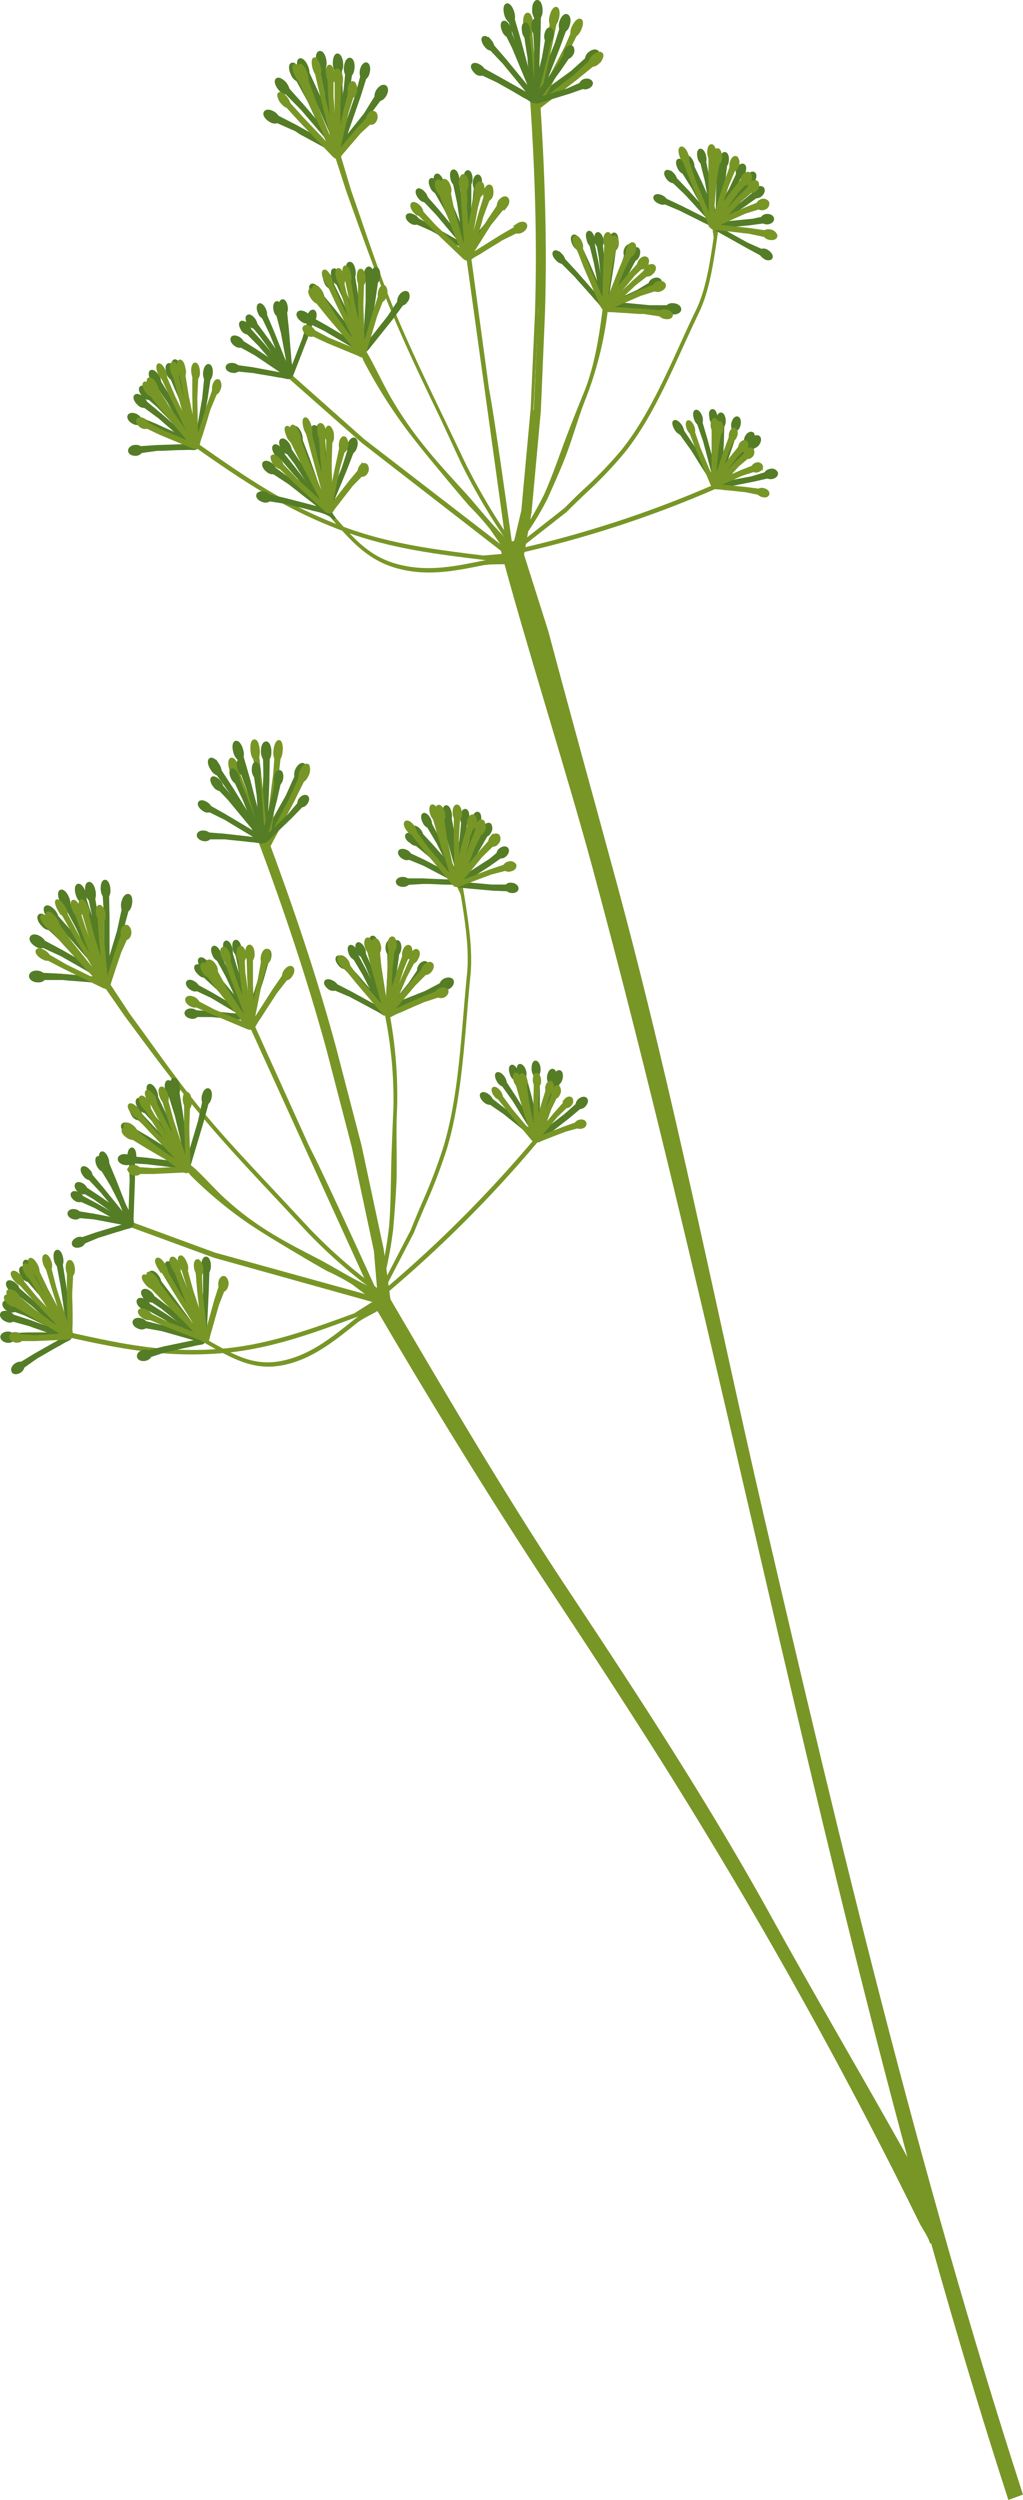<svg id="圖層_1" data-name="圖層 1" xmlns="http://www.w3.org/2000/svg" viewBox="0 0 157.75 385.22"><defs><style>.cls-1,.cls-2,.cls-4{fill:#789626;}.cls-1,.cls-4{stroke:#789626;}.cls-3{fill:#547d26;stroke:#547d26;}.cls-3,.cls-4{stroke-width:0.5px;}</style></defs><title>plants</title><path class="cls-1" d="M155.81,384.57c-16.05-49.63-28.07-101.53-39.7-151.72-7.59-32.74-15.43-66.6-24.31-99.44-3.86-14.27-10.46-35-14.19-49.09L80,83.65l.07,1.14,4,12.61c3.73,14,6.75,24.79,10.6,39,8.89,32.87,15.08,64.66,22.66,97.41C129,284,141.08,334.49,157.12,384.09Z"/><path class="cls-1" d="M82.77,15.18c.74,11.26,1.11,22.09.77,33L82.9,63.31s-1.43,15.6-1.43,15.6-1.25,7-1.25,7l-1-.15,1.66-7,1.43-15.57S83,48.09,83,48.09c.34-10.91,0-21.71-.77-32.93Z"/><path class="cls-2" d="M52,22.17l2.17,7.26c2.12,6,4,11.93,6.44,17.9,2.39,5.8,5.15,11.53,7.82,17.06l3.27,6.85a96.14,96.14,0,0,0,6.81,11.6l1.66,2.55-1.12,1.12-1-3.3a96.66,96.66,0,0,1-6.87-11.69L68,64.67c-2.67-5.54-5.44-11.28-7.84-17.11-2.46-6-4.66-12.2-6.8-18.2l-2.28-7.07Z"/><path class="cls-2" d="M78.44,85.8,55.79,68.25,44.17,58l.71-.34,11.27,10,22.4,17.26Z"/><path class="cls-2" d="M72.38,37.63l3,22.07c.17,1.19.49,1.83,3.69,24.8l-1-.37L74.74,60.07l-3.08-22.2Z"/><path class="cls-2" d="M93.85,46.7A56,56,0,0,1,90.49,61c-1.23,3-2.07,6.19-3.24,9.25-.79,2.06-1.89,4.52-2.85,6.65a46.42,46.42,0,0,1-3.91,6.34,12.66,12.66,0,0,1-.89,1.38l-.6-.39a55.07,55.07,0,0,0,4.89-8c1.41-3.15,2.52-6.57,3.79-9.82q1.13-2.93,2.31-5.81c1.78-4.38,2.47-9.17,3.07-14.09Z"/><path class="cls-2" d="M110.9,34.55c-.2,1.12-.2,1.36-.37,2.5-.58,3.87-1.19,7.88-2.74,11.12-.79,1.64-1.57,3.36-2.33,5-2.67,5.87-5.43,12-9.21,16.66A63.58,63.58,0,0,1,90.35,76c-1,.94-2,1.92-3,2.91h0l-7.66,6-.34-.59,7.65-6,0,0c1-1,2-2,3-2.92a62.57,62.57,0,0,0,5.85-6.09c3.74-4.66,6.49-10.7,9.15-16.54.76-1.67,1.54-3.39,2.33-5,1.51-3.16,2.11-7.11,2.68-10.92.12-.81-.34-1.16,0-3.11Z"/><path class="cls-2" d="M111.09,75A169.74,169.74,0,0,1,79.77,85.31l-.17-.67a169.68,169.68,0,0,0,31.24-10.29Z"/><path class="cls-2" d="M79.19,86.84,75.6,81.59A40.51,40.51,0,0,0,72.39,78c-1.08-1.25-2.14-2.51-3.2-3.78-2.07-2.49-4.67-5.59-6.63-8.22a78.68,78.68,0,0,1-6.35-10.12c-.75-1.37-1-3.57,0-2.13s2.55,4.84,3.9,7.22c3.42,6,7.1,10,11.58,14.9,1.32,1.44,3.39,4,4.71,5.41l3.5,3.79Z"/><path class="cls-2" d="M78.16,86.72l-3.57-.44c-6.94-.84-14.12-1.71-21.21-4.28-9.15-3.3-15.92-7.9-23.65-13.34l.55-.48c7.7,5.41,14.09,9.88,23.18,13.17,7,2.54,14.18,3.41,21.1,4.25l4.6-.4Z"/><path class="cls-2" d="M79.19,86.84c-1.42.21-3.39,0-4.78.28-3.52.71-7.15,1.45-10.91.92-6.32-.88-9.12-4.31-13.59-9.55l.38-.42c4.57,5.35,7.07,8.45,13.19,9.3,3.69.51,7.28-.22,10.76-.93,1.4-.28,3.59-.51,5-.72Z"/><path class="cls-3" d="M52.55,21.94,55,14.8s.62-2.35.8-3a2,2,0,0,1,0-1.19c.2-.58.55-.89.8-.69s.31.82.12,1.4a1.21,1.21,0,0,1-.47.7l-.89,2.83-2.29,6.56-.73,1Z"/><path class="cls-3" d="M93.52,46.64l6.69.64h2.7a1,1,0,0,1,.89-.31c.54,0,1,.34,1,.68s-.44.59-1,.55a1.26,1.26,0,0,1-.78-.31l-2.6-.16-6.16-.59-1.12-.53Z"/><path class="cls-3" d="M40.87,17.44c.08-.35.6-.39,1.17-.09a2,2,0,0,1,.76.69l2.75,1.41L51.93,23l-5.3-6.2s-1.9-1.93-2.44-2.48a1.4,1.4,0,0,1-1-.58c-.47-.53-.69-1.16-.5-1.42s.71,0,1.18.47a2.42,2.42,0,0,1,.54,1l2.26,2.53s3.79,4.43,5.23,6.13l0-.11-3.64-8.35c.54,1-.78-1.54-1.15-2.27a1.79,1.79,0,0,1-.8-1c-.31-.67-.34-1.33-.08-1.47s.72.28,1,.95a2.53,2.53,0,0,1,.25,1.08l1.49,3.23,3.37,7.72,0,.28-.11-7.91s-.22-2.82-.29-3.63a2,2,0,0,1-.37-1.25c0-.72.21-1.27.51-1.22s.57.66.59,1.38a1.87,1.87,0,0,1-.19,1l.13,3.49s.08,5.95.11,8.23c0,.84-.53,1.18-1.13.76a15.82,15.82,0,0,0-1.55-.88c-1.21-.68-2.44-1.34-3.67-2L45.66,20l-2.88-1.28a1.12,1.12,0,0,1-1-.11C41.18,18.3,40.79,17.78,40.87,17.44Z"/><path class="cls-3" d="M45,9.93c.26-.16.73.25,1.05.91a2.44,2.44,0,0,1,.27,1.08l1.57,3.18s2.51,5.37,3.52,7.54l-1.14-8.4s-.57-2.81-.74-3.62A2.1,2.1,0,0,1,49,9.43c-.11-.72,0-1.32.34-1.33s.64.56.75,1.28A2.33,2.33,0,0,1,50,10.44L50.57,14s.82,6,1.13,8.3l.09,0,1.43-8.43c-.09,1.11.17-1.64.25-2.42a2,2,0,0,1-.16-1.28c.1-.69.43-1.14.73-1s.47.77.36,1.46a1.68,1.68,0,0,1-.37.91l-.49,3.33s-1,5.64-1.32,7.8l-.11.22,4.2-5.23L58,14.94a1.56,1.56,0,0,1,.36-1.11c.37-.49.86-.66,1.1-.38s.13.9-.24,1.39a1.22,1.22,0,0,1-.72.5l-1.79,2.37-4.36,5.45c-.45.55-1.1.33-1.38-.44s-.56-1.24-.84-1.84q-1-2.18-2-4.33c-.16-.33-.31-.68-.46-1l-1.76-3.21a1.75,1.75,0,0,1-.82-.93C44.77,10.75,44.72,10.08,45,9.93Z"/><path class="cls-3" d="M66.49,27.7c.21-.12.59.2.85.72a1.91,1.91,0,0,1,.22.84l1.28,2.5s2,4.22,2.87,5.93l-1-6.56s-.47-2.2-.61-2.83a1.65,1.65,0,0,1-.42-.94c-.09-.56,0-1,.27-1s.51.44.61,1a1.66,1.66,0,0,1,0,.83L71,30.9s.69,4.69.95,6.48l.07,0,1.11-6.55c-.07.87.12-1.27.18-1.88a1.58,1.58,0,0,1-.14-1c.08-.54.35-.89.59-.79s.37.61.29,1.14a1.3,1.3,0,0,1-.29.71l-.37,2.58s-.74,4.39-1,6.06l-.08.17,3.34-4,1.36-2a1.2,1.2,0,0,1,.28-.87c.3-.37.69-.5.89-.27s.1.7-.19,1.07a.91.91,0,0,1-.57.38L76,33.92,72.51,38.1c-.35.43-.87.24-1.1-.36s-.46-1-.69-1.44c-.54-1.14-1.1-2.27-1.65-3.4-.13-.26-.26-.53-.38-.79l-1.44-2.53a1.5,1.5,0,0,1-.66-.73C66.33,28.33,66.29,27.81,66.49,27.7Z"/><path class="cls-3" d="M62.82,33.32c.08-.27.5-.29,1,0a1.52,1.52,0,0,1,.6.54L66.54,35l5,2.82-4.1-4.89-1.9-2a1.11,1.11,0,0,1-.78-.47c-.36-.41-.52-.91-.36-1.11s.57,0,.93.39a1.76,1.76,0,0,1,.41.75l1.76,2,4,4.84,0-.09-2.71-6.54c.41.81-.59-1.2-.87-1.77a1.39,1.39,0,0,1-.62-.75c-.23-.52-.24-1,0-1.15s.57.23.8.75a1.83,1.83,0,0,1,.17.85l1.12,2.53s1.82,4.37,2.51,6l0,.21.11-6.14S72,29.06,72,28.43a1.56,1.56,0,0,1-.27-1c0-.56.2-1,.45-.95s.44.52.44,1.08a1.5,1.5,0,0,1-.19.79l0,2.71s-.09,4.63-.12,6.39c0,.66-.46.91-.93.58a12.38,12.38,0,0,0-1.22-.7c-1-.55-1.94-1.08-2.9-1.61l-.68-.38-2.29-1a.87.87,0,0,1-.82-.1C63.05,34,62.75,33.58,62.82,33.32Z"/><path class="cls-3" d="M78.17.77c.29-.07.68.44.89,1.15A2.37,2.37,0,0,1,79.14,3l1,3.43s1.55,5.76,2.17,8.07l.38-8.22s-.06-2.81-.08-3.61a2.15,2.15,0,0,1-.3-1.26c0-.71.29-1.23.59-1.16s.54.7.52,1.41a1.83,1.83,0,0,1-.26,1l-.08,3.45s-.27,5.87-.37,8.12h.09l3-7.54c-.3,1,.47-1.5.69-2.21a1.9,1.9,0,0,1,.07-1.25c.23-.61.65-1,.93-.75s.32.85.09,1.47a1.43,1.43,0,0,1-.54.75l-1.1,3s-2,5.05-2.76,7l-.14.18,5.18-3.76,2.22-2A1.29,1.29,0,0,1,91,8.16c.46-.36,1-.38,1.18-.05s0,.88-.5,1.24a1.17,1.17,0,0,1-.81.27l-2.24,1.74-5.4,3.92c-.55.4-1.16,0-1.3-.79s-.34-1.33-.51-2C81,11,80.58,9.43,80.15,7.88c-.1-.36-.19-.72-.29-1.08,0,0-.92-2.73-1.19-3.51A1.93,1.93,0,0,1,78,2.19C77.81,1.49,77.88.85,78.17.77Z"/><path class="cls-3" d="M50.13,42.15c.22-.13.63.22.91.8a2.1,2.1,0,0,1,.24.94l1.37,2.79,3.07,6.61-1-7.36s-.5-2.47-.64-3.17a1.81,1.81,0,0,1-.45-1c-.1-.63,0-1.15.3-1.17s.56.49.65,1.13a1.81,1.81,0,0,1-.06.93L55,45.67s.71,5.26,1,7.27l.08,0,1.25-7.4c-.08,1,.16-1.43.22-2.12a1.86,1.86,0,0,1-.14-1.11c.09-.6.38-1,.64-.9s.41.68.32,1.28a1.53,1.53,0,0,1-.33.8l-.42,2.92s-.85,4.94-1.17,6.83l-.09.2L60,48.82l1.51-2.29a1.38,1.38,0,0,1,.31-1c.33-.42.76-.57,1-.33a1.11,1.11,0,0,1-.22,1.22,1,1,0,0,1-.63.44L60.41,49l-3.82,4.78c-.39.48-1,.29-1.2-.38s-.49-1.09-.73-1.62c-.58-1.26-1.18-2.53-1.78-3.79-.14-.29-.27-.59-.4-.88l-1.54-2.81a1.58,1.58,0,0,1-.71-.81C50,42.87,49.9,42.29,50.13,42.15Z"/><path class="cls-3" d="M46,48.32c.09-.29.58-.29,1.07,0a1.65,1.65,0,0,1,.65.63l2.42,1.35s4,2.37,5.59,3.33l-4.42-5.56L49.2,45.83a1.28,1.28,0,0,1-.85-.55c-.39-.47-.55-1-.36-1.24s.66,0,1,.47a1.9,1.9,0,0,1,.43.85l1.9,2.26,4.36,5.49,0-.09L53,45.73c.43.9-.6-1.35-.9-2a1.59,1.59,0,0,1-.66-.86c-.23-.58-.22-1.15,0-1.25s.64.27.87.86a2,2,0,0,1,.16.93l1.14,2.82L56.2,53l0,.23.43-6.72s0-2.41,0-3.1a1.69,1.69,0,0,1-.26-1.08c0-.61.28-1.07.56-1s.47.59.45,1.2a1.62,1.62,0,0,1-.25.85l-.12,3s-.33,5.06-.46,7c0,.72-.56,1-1.08.58a15.67,15.67,0,0,0-1.35-.82c-1.07-.65-2.14-1.28-3.22-1.9l-.75-.45-2.55-1.24a1,1,0,0,1-.93-.16C46.18,49.07,45.86,48.61,46,48.32Z"/><path class="cls-3" d="M37.18,49.74c.15-.19.57,0,.93.38a1.78,1.78,0,0,1,.41.74l1.75,1.94,4,4.68-2.44-6.06s-.95-2-1.22-2.54a1.34,1.34,0,0,1-.61-.75c-.22-.52-.22-1,0-1.13s.57.24.79.76a1.69,1.69,0,0,1,.15.83L42,51.09s1.74,4.34,2.4,6l.06,0-.57-6.88c.15.88-.19-1.31-.28-1.92a1.58,1.58,0,0,1-.36-.93c-.06-.56.09-1,.34-1s.48.45.54,1a1.62,1.62,0,0,1-.1.81l.28,2.69s.38,4.6.53,6.36l0,.2,2.05-5.28s.58-2,.75-2.52a1.41,1.41,0,0,1,0-1c.18-.49.5-.76.73-.62s.27.64.09,1.13a1.21,1.21,0,0,1-.43.6l-.84,2.36-2.14,5.5c-.22.56-.73.59-1.08.09s-.65-.77-1-1.15c-.76-.9-1.54-1.79-2.31-2.68l-.53-.63-1.9-1.91a1.11,1.11,0,0,1-.77-.45C37.18,50.43,37,49.94,37.18,49.74Z"/><path class="cls-3" d="M35.05,56.58c0-.29.42-.46.9-.39a1.24,1.24,0,0,1,.68.32l2.3.32,5.38,1-4.89-3.29-2.21-1.22a1,1,0,0,1-.83-.18c-.43-.27-.68-.7-.57-1s.55-.23,1,0a1.42,1.42,0,0,1,.54.59l2.07,1.3,4.84,3.25v-.09l-3.89-5.38c.55.63-.8-1-1.18-1.41a1.11,1.11,0,0,1-.74-.51c-.32-.43-.43-.92-.25-1.11s.59,0,.92.45a1.68,1.68,0,0,1,.33.75L41,52.08l3.6,5,.08.2-1.11-6s-.54-2.09-.7-2.69a1.47,1.47,0,0,1-.45-.85c-.11-.55,0-1,.24-1.08s.53.35.64.89a1.61,1.61,0,0,1,0,.83L43.83,51s.83,4.52,1.15,6.25c.12.64-.26,1.05-.77.89a11.61,11.61,0,0,0-1.31-.24c-1-.19-2.06-.36-3.09-.53l-.72-.13L36.69,57a.94.94,0,0,1-.81.2C35.4,57.15,35,56.86,35.05,56.58Z"/><path class="cls-3" d="M20.86,61.1c.13-.27.6-.17,1.05.21a2,2,0,0,1,.57.75l2.2,1.82,5.08,4.43-3.71-6.39-1.76-2.63a1.43,1.43,0,0,1-.78-.71c-.33-.55-.42-1.13-.22-1.3s.64.13,1,.68a2.16,2.16,0,0,1,.32.92l1.61,2.62s2.64,4.57,3.66,6.32l0-.08L28,60c.31,1-.45-1.46-.67-2.15a1.72,1.72,0,0,1-.55-1c-.17-.62-.09-1.17.16-1.23s.59.4.76,1a2,2,0,0,1,0,1l.81,3s1.28,5.19,1.77,7.19V68l1.14-6.56s.24-2.38.3-3.07a1.84,1.84,0,0,1-.13-1.12c.09-.6.38-1,.64-.89s.4.68.31,1.28a1.45,1.45,0,0,1-.33.8l-.43,2.91s-.86,4.94-1.18,6.83c-.12.7-.65.85-1.12.35a15.45,15.45,0,0,0-1.22-1.08c-1-.86-1.95-1.7-2.93-2.54l-.67-.6S22.87,63,22.35,62.61a1.12,1.12,0,0,1-.9-.34C21,61.89,20.74,61.36,20.86,61.1Z"/><path class="cls-3" d="M20,69.46c0-.34.35-.63.86-.66a1.2,1.2,0,0,1,.78.2l2.47-.17,5.81-.19L24.12,66l-2.54-.88a.93.93,0,0,1-.91,0c-.5-.21-.84-.64-.78-.95s.53-.4,1-.19a1.59,1.59,0,0,1,.68.55l2.41,1,5.69,2.59V68l-5.1-5.26c.7.59-1-.92-1.51-1.35a1.12,1.12,0,0,1-.87-.41c-.41-.41-.63-1-.47-1.21s.62-.12,1,.29a1.83,1.83,0,0,1,.49.8l2,2L30,67.75l.12.21-2.31-6.65s-1-2.28-1.24-2.93a1.53,1.53,0,0,1-.64-.87c-.22-.6-.2-1.18.05-1.29s.61.27.83.87a2.07,2.07,0,0,1,.14,1l1.08,2.89s1.73,5,2.4,6.92c.24.71-.07,1.26-.64,1.2a11.06,11.06,0,0,0-1.41,0c-1.12,0-2.23.07-3.34.12-.26,0-.52,0-.78,0l-2.54.35a1,1,0,0,1-.81.42C20.43,70,20,69.79,20,69.46Z"/><path class="cls-3" d="M42.29,68.79c.18-.21.63,0,1,.51a2.16,2.16,0,0,1,.43.86l1.87,2.35,4.26,5.63-2.5-7.06s-1-2.32-1.28-3a1.67,1.67,0,0,1-.64-.9c-.23-.6-.21-1.18,0-1.28s.62.32.84.92a2,2,0,0,1,.15,1l1.11,2.92s1.79,5.06,2.48,7l.06-.06-.43-7.84c.14,1-.17-1.49-.26-2.2a1.88,1.88,0,0,1-.36-1.08c-.05-.63.13-1.13.4-1.11S50,66,50,66.6a1.83,1.83,0,0,1-.13.91l.24,3.07s.29,5.25.39,7.25l0,.23,2.41-5.82s.7-2.16.9-2.78a1.63,1.63,0,0,1,.08-1.09c.21-.54.57-.83.82-.65s.27.76.06,1.29a1.23,1.23,0,0,1-.48.65l-1,2.6s-1.81,4.38-2.5,6c-.26.62-.82.61-1.19,0s-.69-.92-1-1.38c-.81-1.08-1.64-2.16-2.46-3.22L45.52,73l-2-2.32a1.33,1.33,0,0,1-.84-.58C42.28,69.57,42.11,69,42.29,68.79Z"/><path class="cls-3" d="M39.76,76.36c0-.33.48-.49,1-.37a1.42,1.42,0,0,1,.74.42L44,77l5.89,1.52-5.29-4.14-2.39-1.56a1.08,1.08,0,0,1-.91-.28c-.46-.34-.73-.84-.6-1.12s.61-.21,1.07.13a1.76,1.76,0,0,1,.57.71l2.25,1.65L49.83,78l0-.1-4.13-6.42c.59.77-.85-1.15-1.26-1.69a1.34,1.34,0,0,1-.8-.64c-.34-.52-.45-1.09-.24-1.28s.65.07,1,.58a1.94,1.94,0,0,1,.35.89l1.67,2.46,3.82,5.94.07.23-1-6.9s-.54-2.42-.7-3.11a1.67,1.67,0,0,1-.47-1c-.1-.62,0-1.16.3-1.2s.57.44.67,1.06a1.89,1.89,0,0,1,0,.94l.53,3s.78,5.19,1.09,7.17c.4,2.65,1.86,2-.88.94a12.06,12.06,0,0,0-1.43-.38c-1.12-.3-2.26-.58-3.38-.86l-.79-.2L41.55,77a1,1,0,0,1-.9.16C40.13,77,39.73,76.68,39.76,76.36Z"/><path class="cls-3" d="M90.84,35.81c.24,0,.52.43.63,1a1.6,1.6,0,0,1,0,.83l.55,2.7s.8,4.5,1.13,6.32l1-6.07s.16-2.1.21-2.7a1.55,1.55,0,0,1-.15-1c.08-.53.33-.88.57-.79s.38.6.31,1.13a1.23,1.23,0,0,1-.28.7l-.34,2.56s-.67,4.33-.93,6h.08l3-5.19c-.32.72.5-1,.73-1.55a1.28,1.28,0,0,1,.16-.92c.23-.42.59-.62.81-.43s.19.69,0,1.11a1,1,0,0,1-.5.49l-1.12,2.07-2.78,4.81-.13.11,4.5-2.06s1.51-.9,1.94-1.16a.92.92,0,0,1,.53-.63c.4-.2.83-.14,1,.13s-.1.66-.5.85a.94.94,0,0,1-.68.09l-2,1-4.67,2.14c-.48.22-.94-.16-1-.77s-.17-1-.26-1.54q-.31-1.82-.66-3.63l-.15-.85s-.53-2.16-.69-2.78a1.61,1.61,0,0,1-.44-.91C90.5,36.29,90.6,35.83,90.84,35.81Z"/><path class="cls-3" d="M85.5,38.89c.16-.18.6,0,1,.43a1.9,1.9,0,0,1,.44.74l1.85,2s3,3.43,4.25,4.81l-2.63-6.06-1.31-2.54a1.51,1.51,0,0,1-.64-.77c-.24-.52-.24-1,0-1.1s.6.27.83.78a1.74,1.74,0,0,1,.18.82l1.15,2.51,2.6,6,.06,0-.68-6.73c.16.87-.21-1.28-.32-1.89a1.55,1.55,0,0,1-.39-.92c-.06-.54.09-1,.34-.95s.52.46.58,1a1.41,1.41,0,0,1-.09.78L93,40.38s.45,4.5.63,6.23l0,.19,2.09-5s.59-1.87.76-2.4a1.29,1.29,0,0,1,0-.94c.18-.46.52-.71.76-.56s.28.65.1,1.11a1,1,0,0,1-.44.56l-.86,2.24S94.49,45.57,93.88,47c-.22.53-.76.52-1.13,0s-.69-.79-1-1.18c-.81-.92-1.63-1.84-2.45-2.75l-.57-.65-2-2a1.35,1.35,0,0,1-.82-.49C85.51,39.56,85.34,39.08,85.5,38.89Z"/><path class="cls-3" d="M104.62,24.74c.2-.14.58.16.85.65a1.85,1.85,0,0,1,.26.81l1.34,2.37s2.15,4,3,5.63l-1.15-6.4s-.54-2.14-.69-2.75a1.52,1.52,0,0,1-.45-.89c-.11-.55,0-1,.24-1s.52.4.63.95a1.68,1.68,0,0,1,0,.82l.54,2.67s.82,4.57,1.14,6.33l.07,0,.9-6.55c0,.86.09-1.27.13-1.88a1.41,1.41,0,0,1-.17-1c.06-.53.31-.9.56-.82s.39.57.32,1.1a1.24,1.24,0,0,1-.27.72L111.58,28s-.6,4.38-.83,6.06l-.08.17,3.2-4.22L115.16,28a1.19,1.19,0,0,1,.26-.88c.28-.39.67-.54.86-.34s.13.69-.15,1.08a1,1,0,0,1-.56.42l-1.35,1.91-3.32,4.4c-.34.45-.87.31-1.11-.27s-.49-.92-.72-1.37c-.57-1.09-1.16-2.16-1.75-3.23-.13-.25-.26-.51-.4-.76l-1.49-2.38a1.38,1.38,0,0,1-.68-.67C104.47,25.38,104.42,24.87,104.62,24.74Z"/><path class="cls-3" d="M101,30.38c.08-.26.52-.29,1-.07a1.47,1.47,0,0,1,.62.51l2.24,1.05,5.21,2.62-4.22-4.63L103.9,28a1.16,1.16,0,0,1-.8-.43c-.37-.4-.53-.87-.37-1.07s.6,0,1,.36a1.55,1.55,0,0,1,.41.71l1.81,1.89,4.17,4.58,0-.08-2.76-6.25c.42.76-.6-1.15-.89-1.69a1.31,1.31,0,0,1-.63-.72c-.23-.5-.24-1,0-1.1s.6.21.83.71a1.64,1.64,0,0,1,.17.81L108,28.14s1.85,4.18,2.55,5.78l0,.21.17-5.92s-.1-2.12-.12-2.73a1.36,1.36,0,0,1-.28-.93c0-.54.22-.95.48-.92s.45.49.45,1a1.54,1.54,0,0,1-.2.77V28s-.13,4.46-.18,6.16c0,.63-.48.89-1,.58a12.51,12.51,0,0,0-1.26-.65c-1-.52-2-1-3-1.5l-.69-.35-2.37-1a1,1,0,0,1-.86-.09C101.25,31,100.94,30.63,101,30.38Z"/><path class="cls-3" d="M109.9,63.29c.25,0,.47.53.49,1.08a1.45,1.45,0,0,1-.14.79l.13,2.7s.12,4.48.17,6.29l1.89-5.57s.49-2,.64-2.52a1.39,1.39,0,0,1,0-1c.15-.49.46-.76.69-.61s.3.66.14,1.14a1.08,1.08,0,0,1-.39.6l-.73,2.36s-1.36,4-1.87,5.5l.08,0,3.83-4.25c-.43.61.67-.88,1-1.3a1.12,1.12,0,0,1,.29-.84c.31-.36.7-.46.89-.23s.09.7-.21,1.05a.91.91,0,0,1-.58.35l-1.45,1.72-3.55,3.93-.15.07,4.86-.91,2.14-.65a.83.83,0,0,1,.64-.47.78.78,0,0,1,1,.35c.08.29-.2.6-.64.69a1,1,0,0,1-.7-.08l-2.12.48-5.05,1c-.52.1-.93-.37-.89-1s0-1,0-1.52c0-1.21-.06-2.42-.1-3.62,0-.28,0-.56,0-.85,0,0-.21-2.18-.27-2.81a1.64,1.64,0,0,1-.31-1C109.48,63.67,109.66,63.25,109.9,63.29Z"/><path class="cls-3" d="M104,65c.19-.14.61.15.93.63a2,2,0,0,1,.32.81l1.57,2.36,3.55,5.58L108.68,68s-.73-2.13-.94-2.74a1.59,1.59,0,0,1-.52-.88c-.16-.55-.09-1,.14-1s.57.39.73.94a1.59,1.59,0,0,1,0,.82l.78,2.66s1.23,4.57,1.7,6.31l.07,0,.35-6.58c0,.87,0-1.27,0-1.87a1.53,1.53,0,0,1-.25-1c0-.54.24-.91.49-.84s.44.57.43,1.1a1.21,1.21,0,0,1-.22.73l-.07,2.59s-.23,4.4-.32,6.08l-.07.18,2.88-4.29s.89-1.64,1.14-2.11a1.14,1.14,0,0,1,.18-.88c.25-.4.64-.56.86-.36a.94.94,0,0,1-.07,1.08,1,1,0,0,1-.53.44l-1.21,1.93-3,4.46c-.3.46-.85.32-1.14-.25s-.58-.92-.86-1.36c-.67-1.08-1.36-2.14-2-3.2-.17-.25-.32-.5-.48-.75L105,66.77a1.56,1.56,0,0,1-.75-.66C103.94,65.62,103.84,65.11,104,65Z"/><path class="cls-3" d="M114.69,25.54c.2.2.16.72-.08,1.16a1,1,0,0,1-.5.49l-1.17,2.14-2.85,4.87,4.37-2.89,1.78-1.47a1,1,0,0,1,.47-.73c.37-.26.79-.25.92,0s0,.7-.42,1a.84.84,0,0,1-.64.18l-1.8,1.28-4.32,2.86.06.07,5.51-.54c-.69.16,1-.21,1.51-.31a.82.82,0,0,1,.67-.43c.44-.05.85.15.91.45s-.25.59-.7.65a1.06,1.06,0,0,1-.68-.14l-2.14.29-5.1.5-.17-.05,4.85,2.69,2.25,1a.85.85,0,0,1,.8.08c.44.24.75.65.69.93s-.47.32-.91.09a1.7,1.7,0,0,1-.6-.55L115.26,38l-5-2.8c-.52-.29,0-1.78-.34-1.35s.18-.29.7-1.18,1.1-1.87,1.63-2.81l.39-.65s.86-1.8,1.1-2.32a1.44,1.44,0,0,1,.18-1C114.13,25.53,114.49,25.34,114.69,25.54Z"/><path class="cls-4" d="M81.3,2.22c.28-.1.55.39.6,1.08a2.61,2.61,0,0,1-.12,1.09l.29,3.36s.37,5.65.51,7.93l1.85-8.29s.45-2.81.58-3.62A2,2,0,0,1,85,2.53c.15-.72.49-1.26.76-1.22s.36.67.21,1.38a2.74,2.74,0,0,1-.41,1l-.7,3.47S83.5,13.1,83,15.36l.1,0,4.09-7.82c-.46,1.06.7-1.54,1-2.27A2.35,2.35,0,0,1,88.51,4c.32-.63.76-1,1-.84s.14.84-.18,1.48a2.11,2.11,0,0,1-.64.8l-1.54,3.1-3.79,7.23-.16.19,5.41-4.2L91,9.58a1.94,1.94,0,0,1,.69-1c.49-.4,1-.46,1.09-.15s-.19.89-.68,1.29a1.34,1.34,0,0,1-.8.34L88.92,12l-5.64,4.38c-.58.44-1.06.1-1-.69s-.07-1.3-.11-1.93c-.09-1.52-.2-3-.3-4.55,0-.35,0-.71-.07-1.06,0,0-.35-2.67-.45-3.43a1.48,1.48,0,0,1-.4-1C80.85,3,81,2.32,81.3,2.22Z"/><path class="cls-3" d="M72.88,10.16c.07-.28.52-.3,1,0a1.57,1.57,0,0,1,.63.59L76.79,12,82.11,15l-4.35-5.3-2-2.12a1.19,1.19,0,0,1-.81-.51c-.39-.45-.56-1-.4-1.2s.61,0,1,.43a2,2,0,0,1,.43.81l1.87,2.16,4.3,5.23,0-.09-2.91-7c.43.87-.63-1.3-.94-1.91a1.52,1.52,0,0,1-.65-.81c-.24-.57-.26-1.12,0-1.23s.61.25.85.81a2,2,0,0,1,.19.91l1.2,2.73s2,4.71,2.7,6.52l0,.22.07-6.58s-.15-2.36-.19-3a1.85,1.85,0,0,1-.29-1c0-.6.2-1.05.46-1s.47.57.48,1.17a1.68,1.68,0,0,1-.19.84l0,2.91s0,5-.06,6.86c0,.7-.47,1-1,.6s-.86-.51-1.28-.76c-1-.6-2-1.18-3.06-1.76l-.71-.41-2.41-1.14a1,1,0,0,1-.88-.12C73.12,10.89,72.8,10.45,72.88,10.16Z"/><path class="cls-3" d="M81,3.71c.24,0,.48.49.54,1.07a1.55,1.55,0,0,1-.09.82l.31,2.78s.4,4.63.56,6.5l1.5-6s.36-2.08.46-2.67a1.58,1.58,0,0,1-.06-1c.12-.52.41-.83.64-.7s.33.65.21,1.17a1.27,1.27,0,0,1-.35.66l-.57,2.52s-1.07,4.25-1.47,5.88h.07L86.26,10c-.39.68.59-1,.87-1.45a1.2,1.2,0,0,1,.24-.9c.27-.39.65-.54.85-.32a1,1,0,0,1-.14,1.11.9.9,0,0,1-.54.41l-1.32,1.93L83,15.21l-.15.09,4.7-1.44,2-.89a.89.89,0,0,1,.59-.56c.42-.14.85,0,1,.27s-.15.64-.58.78a1,1,0,0,1-.69,0l-2,.71L83,15.67c-.5.15-.93-.29-.93-.92s-.08-1.06-.12-1.57c-.1-1.25-.22-2.49-.34-3.74,0-.29,0-.58-.07-.86,0,0-.35-2.25-.44-2.89a1.65,1.65,0,0,1-.37-1C80.63,4.14,80.78,3.69,81,3.71Z"/><path class="cls-4" d="M116,69.34c-.15-.22-.5-.17-.78.11a1,1,0,0,0-.3.57l-1.37,1.33-3.12,3.26,1.65-4.89s.68-1.55.87-2c.17,0,.35-.22.47-.53a1,1,0,0,0-.09-1c-.19-.14-.47.08-.62.49a1.54,1.54,0,0,0-.08.72l-.74,2s-1.17,3.49-1.63,4.83l0-.07,0-6.08c-.06.76.06-1.13.1-1.67a1,1,0,0,0,.24-.75c0-.48-.16-.93-.37-1s-.39.29-.4.78a1.87,1.87,0,0,0,.15.76l0,2.36s0,4.07,0,5.62l0,.19-2.2-5.27-.85-2.46a1.53,1.53,0,0,0-.12-.89c-.19-.48-.5-.81-.68-.74s-.18.52,0,1a1.54,1.54,0,0,0,.42.64l.92,2.35s1.65,4,2.28,5.49c.24.56.69.7,1,.34a8.15,8.15,0,0,1,.75-.8c.59-.64,1.2-1.25,1.8-1.87.14-.14.27-.29.41-.44l1.5-1.26a.67.67,0,0,0,.64-.23A.77.77,0,0,0,116,69.34Z"/><path class="cls-4" d="M118.39,76c0-.26-.4-.52-.81-.57a.77.77,0,0,0-.56.12l-2-.26-4.6-.46,4-1.78,1.82-.57a.73.73,0,0,0,.71,0c.36-.14.54-.46.43-.71a.64.64,0,0,0-.85-.2.69.69,0,0,0-.42.4l-1.7.67-4,1.76,0-.08,3-3.92c-.43.44.62-.68.92-1a.61.61,0,0,0,.6-.28.8.8,0,0,0,.13-.94c-.17-.21-.51-.13-.76.18a1,1,0,0,0-.23.6l-1.2,1.48-2.75,3.62-.05.16.49-5.16s.31-1.76.4-2.26c.16-.06.29-.32.33-.66s-.08-.93-.3-1-.43.18-.48.65a1.62,1.62,0,0,0,.08.75l-.27,2.24s-.38,3.89-.52,5.38a.83.83,0,0,0,.74,1,7.17,7.17,0,0,1,1.12.1c.88.07,1.77.17,2.65.27l.62.06L117,76a1.15,1.15,0,0,0,.72.38C118.13,76.47,118.43,76.29,118.39,76Z"/><path class="cls-4" d="M100.83,41.08c-.18-.24-.61-.17-1,.15a1.25,1.25,0,0,0-.39.65l-1.73,1.55-3.95,3.78L96,41.65l1.15-2.28c.21,0,.44-.26.59-.61s.17-1-.07-1.14-.58.1-.78.57a1.5,1.5,0,0,0-.12.81l-1,2.28s-1.58,4-2.18,5.49l-.06-.08.17-6.83c-.1.86.12-1.28.18-1.88a1.11,1.11,0,0,0,.33-.85c0-.55-.17-1.05-.43-1.11s-.48.34-.51.89a1.79,1.79,0,0,0,.16.85l-.14,2.66s-.11,4.57-.16,6.32l0,.21-2.5-5.85s-.75-2.12-1-2.73a1.46,1.46,0,0,0-.11-1c-.22-.54-.58-.9-.81-.81s-.24.59,0,1.13a1.84,1.84,0,0,0,.49.71l1,2.6s1.89,4.4,2.61,6.09c.27.62.82.77,1.16.35a8.35,8.35,0,0,1,1-.93c.75-.73,1.51-1.45,2.27-2.16l.53-.51,1.88-1.48a.89.89,0,0,0,.8-.27C100.86,41.77,101,41.32,100.83,41.08Z"/><path class="cls-4" d="M103.5,48.52c0-.3-.47-.57-1-.61a1,1,0,0,0-.7.16l-2.42-.23-5.65-.34,5-2.15,2.25-.71a1,1,0,0,0,.88,0c.43-.17.68-.55.54-.82s-.59-.37-1-.2a1,1,0,0,0-.54.47l-2.12.82-4.92,2.13,0-.1,3.79-4.52c-.55.51.79-.78,1.16-1.14a.85.85,0,0,0,.76-.34c.31-.36.4-.83.19-1.06s-.63-.13-.94.23a1.22,1.22,0,0,0-.31.69l-1.53,1.71s-2.54,3-3.51,4.17l-.07.18.8-5.82s.45-2,.57-2.57a1,1,0,0,0,.43-.75c.08-.52-.06-1-.32-1.15s-.54.23-.62.75a1.66,1.66,0,0,0,.07.85l-.42,2.53s-.6,4.39-.83,6.06a.88.88,0,0,0,.87,1.09,12.7,12.7,0,0,1,1.37.07c1.08.05,2.17.13,3.25.21l.75,0,2.53.39a1.35,1.35,0,0,0,.88.4C103.17,49,103.54,48.81,103.5,48.52Z"/><path class="cls-4" d="M75.57,28.72c-.26-.13-.59.2-.75.74a1.73,1.73,0,0,0,0,.89L74,33s-1.21,4.42-1.7,6.2l-.53-7s0-2.32,0-3a1.37,1.37,0,0,0,.23-1c0-.6-.28-1.1-.54-1.12S71,27.6,71,28.19a1.88,1.88,0,0,0,.25.89l.15,2.9s.38,5,.52,6.86l-.09,0-2.77-7c.28.92-.45-1.36-.66-2a1.57,1.57,0,0,0-.09-1.06c-.21-.57-.58-.95-.82-.86s-.27.64,0,1.21a1.79,1.79,0,0,0,.49.76l1,2.76s1.85,4.69,2.56,6.49l.13.18-4.6-4.39-2-2.18a1.61,1.61,0,0,0-.51-.94c-.41-.41-.88-.55-1-.32s.05.74.46,1.15a1.47,1.47,0,0,0,.72.43l2,2,4.79,4.57c.49.47,1,.29,1.12-.34a14.53,14.53,0,0,1,.4-1.51c.32-1.2.65-2.38,1-3.56.08-.28.15-.56.22-.83,0,0,.75-2.05,1-2.64a1.07,1.07,0,0,0,.54-.75C75.89,29.4,75.82,28.86,75.57,28.72Z"/><path class="cls-4" d="M81,34.62c-.16-.27-.64-.28-1.08,0a1.2,1.2,0,0,0-.52.59l-2.13,1.23-4.89,3.07,3.26-5.19,1.6-2.07a1,1,0,0,0,.75-.51c.29-.44.33-1,.1-1.17s-.66,0-1,.43a1.45,1.45,0,0,0-.25.79l-1.42,2.12L72.24,39l-.06-.08,1.25-6.86c-.24.85.33-1.26.49-1.86a1.09,1.09,0,0,0,.49-.8c.11-.55,0-1.08-.29-1.18s-.58.25-.69.8a1.7,1.7,0,0,0,0,.88l-.56,2.65s-.84,4.58-1.16,6.34l0,.22-1.82-6.36s-.48-2.28-.61-2.94a1.39,1.39,0,0,0,0-1c-.15-.58-.5-1-.76-1s-.36.55-.2,1.13a1.81,1.81,0,0,0,.42.81l.73,2.81s1.37,4.79,1.9,6.63c.19.67.76.93,1.2.56A10.25,10.25,0,0,1,73.83,39c.93-.6,1.87-1.18,2.82-1.75l.65-.42,2.29-1.13a1.05,1.05,0,0,0,.9-.13C80.93,35.33,81.16,34.89,81,34.62Z"/><path class="cls-4" d="M116.75,28.18c-.18-.27-.6-.21-.92.13a1.21,1.21,0,0,0-.35.68l-1.61,1.6-3.66,3.9,1.91-5.89,1-2.4c.2,0,.41-.26.54-.63a1.21,1.21,0,0,0-.1-1.23c-.24-.18-.57.08-.74.58a1.75,1.75,0,0,0-.08.86l-.86,2.41S110.53,32.4,110,34l-.07-.08-.1-7.34c-.06.92.07-1.37.1-2a1.14,1.14,0,0,0,.28-.9c0-.59-.2-1.12-.45-1.2s-.45.35-.46.94a2.16,2.16,0,0,0,.19.91l0,2.85s.07,4.91.09,6.79l.06.23L107,27.81l-1-3a1.69,1.69,0,0,0-.14-1.07c-.23-.58-.59-1-.82-.9s-.2.63,0,1.21a2,2,0,0,0,.5.79l1.1,2.83,2.76,6.65c.28.68.81.86,1.12.42a9,9,0,0,1,.88-1c.69-.76,1.4-1.5,2.11-2.24.17-.17.32-.35.49-.52l1.76-1.51a.77.77,0,0,0,.75-.27A.94.94,0,0,0,116.75,28.18Z"/><path class="cls-4" d="M119.62,36.28a1.08,1.08,0,0,0-1-.69.86.86,0,0,0-.67.14l-2.34-.34-5.46-.59,4.72-2.12,2.15-.67a.87.87,0,0,0,.85.06.7.7,0,0,0,.49-.86.76.76,0,0,0-1-.25.88.88,0,0,0-.5.48l-2,.8-4.66,2.09,0-.1,3.47-4.71c-.5.53.73-.81,1.08-1.18a.71.71,0,0,0,.71-.34,1,1,0,0,0,.15-1.13c-.21-.25-.61-.16-.9.21a1.31,1.31,0,0,0-.27.73L113,29.58l-3.22,4.35-.06.19.54-6.22s.35-2.13.45-2.74c.19-.07.34-.37.38-.79s-.1-1.12-.35-1.25-.51.23-.57.79a2,2,0,0,0,.11.91l-.31,2.7s-.41,4.69-.56,6.48a1,1,0,0,0,.88,1.21,10.26,10.26,0,0,1,1.33.12c1,.1,2.09.23,3.14.36l.72.07,2.46.52a1.31,1.31,0,0,0,.85.46C119.32,36.8,119.67,36.6,119.62,36.28Z"/><path class="cls-4" d="M52.11,10.83c-.24-.15-.43.26-.43.91a3,3,0,0,0,.17,1l0,3.14s0,5.28.07,7.41l-2-8.2s-.55-2.75-.71-3.54a2.23,2.23,0,0,0,0-1.17c-.17-.7-.49-1.28-.7-1.29s-.26.56-.1,1.26a3.74,3.74,0,0,0,.41,1l.8,3.43s1.47,5.85,2,8.1l-.08,0-3.9-8.18c.45,1.09-.68-1.59-1-2.35a2.8,2.8,0,0,0-.32-1.24c-.31-.67-.7-1.11-.87-1s-.06.77.24,1.43a3.09,3.09,0,0,0,.58.88l1.48,3.23s2.6,5.47,3.6,7.56l.15.21-4.76-5L44.55,16a2.74,2.74,0,0,0-.64-1.09c-.43-.46-.83-.61-.91-.33a2,2,0,0,0,.65,1.34,1.36,1.36,0,0,0,.68.47l2.07,2.27,5,5.21c.51.53.89.3.83-.46-.06-.61,0-1.22,0-1.81,0-1.42,0-2.84,0-4.25,0-.33,0-.67,0-1,0,0,.12-2.46.16-3.16.15-.09.26-.44.26-.92A2.06,2.06,0,0,0,52.11,10.83Z"/><path class="cls-4" d="M57.89,17.57c-.19-.32-.58-.31-.88,0a1.11,1.11,0,0,0-.28.71l-1.44,1.56-3.24,3.85,1.43-6.29s.62-2,.8-2.53c.19,0,.38-.24.49-.64a1.68,1.68,0,0,0-.19-1.38c-.24-.23-.54,0-.67.55a2.19,2.19,0,0,0,0,.95l-.66,2.56s-1,4.5-1.41,6.22l-.07-.1-.59-8.17c0,1,0-1.52,0-2.23a1.25,1.25,0,0,0,.21-1c0-.65-.27-1.28-.51-1.39s-.42.32-.38,1a3.06,3.06,0,0,0,.24,1l.17,3.16s.39,5.47.54,7.56l.07.27-3-7.46L47.31,12.4a2.46,2.46,0,0,0-.21-1.21c-.26-.68-.64-1.18-.84-1.11s-.16.67.1,1.35a2.88,2.88,0,0,0,.53.94l1.25,3.3s2.23,5.61,3.09,7.75c.32.8.84,1.07,1.11.62a8.87,8.87,0,0,1,.77-.95c.62-.74,1.25-1.47,1.88-2.2l.43-.51L57,18.93a.57.57,0,0,0,.7-.19A1.07,1.07,0,0,0,57.89,17.57Z"/><path class="cls-4" d="M53.27,41.16c-.22,0-.28.53-.14,1.18a2.6,2.6,0,0,0,.36.94l.65,3.15s1.17,5.24,1.64,7.35L52.4,46.89s-1-2.4-1.32-3.08a2.2,2.2,0,0,0-.28-1.14c-.28-.6-.65-1-.83-.85s-.08.72.2,1.32a2.31,2.31,0,0,0,.54.77l1.37,2.91s2.41,4.93,3.34,6.81h-.07l-4.82-5.7c.58.79-.88-1.16-1.3-1.72a2.25,2.25,0,0,0-.52-1c-.38-.47-.79-.66-.9-.43s.12.81.5,1.28a1.5,1.5,0,0,0,.65.51l1.85,2.29,4.47,5.28.16.12-4.83-2-2.2-1.16a1.46,1.46,0,0,0-.74-.68c-.44-.2-.79-.09-.79.23a1.29,1.29,0,0,0,.8.94.77.77,0,0,0,.64,0l2.12,1,5,2.07c.52.21.77-.26.56-1-.18-.57-.28-1.2-.42-1.78q-.48-2.12-.93-4.23c-.07-.33-.15-.66-.22-1,0,0-.43-2.53-.56-3.26a1.79,1.79,0,0,0,0-1.08C53.78,41.68,53.49,41.16,53.27,41.16Z"/><path class="cls-4" d="M59.28,44.24c-.22-.19-.53.07-.69.58a1.84,1.84,0,0,0-.07.89l-.8,2.46S56.48,52.36,56,54.05l-.22-7.18s.08-2.36.1-3a1.34,1.34,0,0,0,.25-.94c0-.61-.21-1.18-.45-1.26s-.42.35-.41,1a2.59,2.59,0,0,0,.19,1l0,3s.15,5.13.21,7.09l-.07-.06-2.22-7.78c.22,1-.35-1.49-.51-2.19a1.81,1.81,0,0,0,0-1.1c-.17-.63-.48-1.1-.7-1.07s-.26.59-.09,1.22a2.49,2.49,0,0,0,.41.88l.81,3.06s1.48,5.2,2,7.2l.11.22-3.94-5.57-1.67-2.7a2.29,2.29,0,0,0-.43-1.07c-.35-.51-.75-.77-.9-.58s0,.77.37,1.29a1.79,1.79,0,0,0,.62.6l1.7,2.5,4.09,5.8c.42.59.89.54,1-.08a13.28,13.28,0,0,1,.41-1.44c.33-1.13.67-2.25,1-3.37.08-.26.15-.52.23-.79l.94-2.44c.19,0,.39-.25.52-.63A1.42,1.42,0,0,0,59.28,44.24Z"/><path class="cls-4" d="M27.76,55.66c-.22,0-.29.51-.16,1.15a2.92,2.92,0,0,0,.35.93l.6,3.08S29.66,66,30.1,68l-3.29-6.77-1.27-3a2.47,2.47,0,0,0-.27-1.12c-.28-.59-.65-1-.82-.84s-.1.71.18,1.29a2.31,2.31,0,0,0,.53.77l1.33,2.86,3.25,6.69h-.07l-4.75-5.63c.57.79-.87-1.15-1.28-1.69a2.26,2.26,0,0,0-.5-1c-.38-.46-.78-.65-.89-.43s.1.79.48,1.26a1.51,1.51,0,0,0,.63.5l1.83,2.27,4.4,5.21.16.11-4.81-2-2.19-1.16a1.5,1.5,0,0,0-.72-.68c-.44-.19-.8-.09-.8.23a1.27,1.27,0,0,0,.79.92.78.78,0,0,0,.64,0l2.11,1,5,2.08c.51.22.77-.24.57-.94s-.26-1.18-.39-1.75c-.3-1.38-.59-2.76-.88-4.14l-.21-1s-.39-2.47-.51-3.18a1.76,1.76,0,0,0,0-1.06C28.26,56.17,28,55.66,27.76,55.66Z"/><path class="cls-4" d="M33.74,58.75c-.22-.2-.53,0-.7.54a1.78,1.78,0,0,0-.08.87l-.84,2.4s-1.3,4.08-1.82,5.72l-.12-7s.11-2.3.14-3a1.26,1.26,0,0,0,.26-.91c0-.61-.2-1.16-.43-1.24s-.42.34-.42.94a2.55,2.55,0,0,0,.17.94v2.9S30,66,30,67.87l-.07-.05-2.11-7.63c.2,1-.33-1.46-.48-2.15a1.78,1.78,0,0,0,0-1.07c-.16-.62-.47-1.09-.69-1s-.26.56-.1,1.18a2.35,2.35,0,0,0,.4.87l.77,3S29.1,66.07,29.64,68l.11.22-3.87-5.49L24.24,60.1a2.13,2.13,0,0,0-.41-1.05c-.35-.51-.75-.77-.9-.58s0,.75.35,1.26a1.89,1.89,0,0,0,.62.6l1.66,2.46,4,5.71c.41.59.88.54,1-.06A10.82,10.82,0,0,1,31,67c.34-1.1.7-2.2,1-3.29.09-.25.16-.51.24-.76l1-2.38c.18,0,.39-.24.52-.61A1.32,1.32,0,0,0,33.74,58.75Z"/><path class="cls-4" d="M50.77,65.85c-.23-.12-.41.3-.41.92a2.93,2.93,0,0,0,.19,1l0,3s.14,5.11.19,7.17l-2.13-7.73s-.59-2.6-.75-3.35a2,2,0,0,0-.06-1.12c-.18-.67-.49-1.2-.71-1.18s-.24.56-.07,1.23a3.35,3.35,0,0,0,.42,1L48.3,70s1.52,5.52,2.11,7.63l-.08,0L46.4,70.11c.46,1-.69-1.47-1-2.17a2.65,2.65,0,0,0-.33-1.18c-.31-.61-.7-1-.87-.86s0,.75.26,1.36a2.47,2.47,0,0,0,.58.79l1.49,3,3.64,7,.14.19-4.72-4.35-2.1-2.21a2.28,2.28,0,0,0-.63-1c-.43-.41-.83-.51-.9-.23a1.81,1.81,0,0,0,.65,1.23,1.27,1.27,0,0,0,.68.39l2.06,2s3.55,3.28,4.91,4.54c.5.46.87.2.8-.53s0-1.17-.06-1.74c0-1.38-.07-2.75-.1-4.12l0-1s.08-2.39.1-3.07a1.19,1.19,0,0,0,.24-.92A1.78,1.78,0,0,0,50.77,65.85Z"/><path class="cls-4" d="M56.51,71.79c-.19-.29-.57-.24-.85.1a1.26,1.26,0,0,0-.27.72L54,74.27l-3.1,4,1.29-6.22s.58-2,.75-2.53c.18,0,.36-.27.46-.66a1.58,1.58,0,0,0-.21-1.32c-.23-.2-.52.07-.64.6a2,2,0,0,0,0,.92L52,71.64s-.93,4.45-1.28,6.15l-.07-.09-.71-7.84c0,1,0-1.46-.07-2.15a1.29,1.29,0,0,0,.19-.95c-.05-.63-.29-1.21-.53-1.3s-.39.36-.35,1a2.93,2.93,0,0,0,.25,1l.21,3s.48,5.25.66,7.26l.07.24-3-6.9-1.21-3.22a2.24,2.24,0,0,0-.23-1.14c-.26-.63-.64-1.08-.84-1s-.14.66.12,1.29a2.66,2.66,0,0,0,.54.86L47,70.93l3.14,7.19c.32.74.83.95,1.08.49a8.41,8.41,0,0,1,.75-1c.58-.78,1.19-1.55,1.79-2.31l.41-.55s1.19-1.21,1.52-1.56a.59.59,0,0,0,.68-.25A1,1,0,0,0,56.51,71.79Z"/><path class="cls-1" d="M40.75,129.18c4,10.77,7.59,21.28,10.56,32.24,0,0,3.95,15.18,3.95,15.18s3.42,16,3.42,16l1,7.43-.89.29-.64-7.65-3.41-16s-3.94-15.16-3.94-15.16c-3-10.91-6.52-21.39-10.53-32.13Z"/><path class="cls-2" d="M15.91,150,20,156.21c3.66,4.95,7.07,9.95,11,14.73s8,9,12,13.29l4.92,5.27a80.36,80.36,0,0,0,9.43,8.34l2.22,1.77-.64,1.61L57,198.4A80.8,80.8,0,0,1,47.52,190l-4.91-5.27c-4-4.26-8.14-8.66-12-13.32s-7.73-9.92-11.4-14.87l-4.12-5.93Z"/><path class="cls-2" d="M58.08,200.81l-25.08-7-13.26-4.86.52-.67L33.11,193l24.79,6.85Z"/><path class="cls-2" d="M38.37,156.05l9.23,20.4c.51,1.1,1,1.58,10.65,22.79l-1,.07-10.13-22.2-9.34-20.5Z"/><path class="cls-2" d="M59.88,155.24a67.66,67.66,0,0,1,1.35,15.65c-.18,3.53,0,7.05-.07,10.6-.08,2.39-.31,5.32-.52,7.86a60.25,60.25,0,0,1-1.52,8,17.81,17.81,0,0,1-.37,1.75l-.64-.1a73.84,73.84,0,0,0,1.9-10.1c.29-3.75.24-7.62.38-11.41q.12-3.39.28-6.77a65.62,65.62,0,0,0-1.52-15.3Z"/><path class="cls-2" d="M71.19,135.52c.16,1.19.24,1.44.43,2.64.64,4.08,1.31,8.3.92,12.21-.2,2-.37,4-.53,6-.59,7-1.19,14.26-3.09,20.62a84.57,84.57,0,0,1-3.33,8.72c-.59,1.39-1.2,2.81-1.76,4.23v0h0l-4.9,9.45-.48-.43,4.9-9.45v0c.56-1.43,1.17-2.86,1.76-4.24a84.26,84.26,0,0,0,3.3-8.66c1.88-6.29,2.48-13.5,3.06-20.47.17-2,.34-4.05.54-6,.38-3.81-.28-8-.92-12-.13-.84-.65-1-.93-3.06Z"/><path class="cls-2" d="M83.45,175.33A192.29,192.29,0,0,1,59.1,199.72l-.35-.59A192.66,192.66,0,0,0,83,174.8Z"/><path class="cls-2" d="M59.05,201.49l-4.71-3.55a32.38,32.38,0,0,0-3.89-2.08q-2-1.11-3.93-2.27c-2.56-1.52-5.77-3.4-8.27-5.11a63,63,0,0,1-8.59-7.1c-1.07-1-2-3-.61-2.11s3.68,3.61,5.58,5.35c4.81,4.41,9.22,6.67,14.6,9.44,1.58.82,4.17,2.4,5.75,3.2l4.19,2.15Z"/><path class="cls-2" d="M58.12,201.84,54.85,203C48.52,205.35,42,207.75,35,208.44c-9,.89-16.31-.57-24.71-2.43l.34-.73c8.36,1.86,15.3,3.36,24.25,2.48,6.92-.69,13.44-3.08,19.75-5.39l3.92-2.48Z"/><path class="cls-2" d="M59.05,201.49c-1.18.85-3,1.54-4.11,2.45-2.86,2.3-5.82,4.68-9.28,5.87-5.8,2-9.27-.12-14.76-3.26l.2-.59c5.61,3.21,8.73,5.12,14.34,3.19,3.39-1.17,6.32-3.53,9.15-5.8,1.15-.91,3-2.13,4.19-3Z"/><path class="cls-3" d="M16.3,149.57l0-8.17s-.16-2.6-.21-3.35a2.16,2.16,0,0,1-.32-1.18c0-.66.21-1.13.49-1.05s.51.67.52,1.33a1.54,1.54,0,0,1-.2.9l.06,3.2s0,5.43,0,7.51L16.29,150Z"/><path class="cls-3" d="M59.58,155.33l6.06-2.4L68,151.69a1.12,1.12,0,0,1,.68-.71c.49-.21,1-.1,1.06.24s-.2.77-.69,1a1,1,0,0,1-.77.05l-2.33,1-5.57,2.21H59.23Z"/><path class="cls-3" d="M4.72,150.43c0-.38.41-.65,1-.62a1.52,1.52,0,0,1,.88.34l2.83.14,6.64.58-6.5-3.72-2.88-1.33a1.11,1.11,0,0,1-1-.13c-.56-.31-1-.83-.86-1.18s.61-.37,1.18-.06a1.9,1.9,0,0,1,.75.7l2.74,1.46,6.42,3.67v-.12l-5.69-6.59c.79.77-1.14-1.16-1.68-1.71a1.4,1.4,0,0,1-1-.57c-.46-.52-.69-1.16-.5-1.42s.71-.05,1.18.47a2.32,2.32,0,0,1,.54.95L11,143.8l5.26,6.09.12.25L14,142.39s-1-2.68-1.35-3.45a2,2,0,0,1-.7-1.06c-.23-.7-.2-1.34.09-1.44s.69.39.93,1.09a2.35,2.35,0,0,1,.13,1.09L14.21,142s1.85,5.83,2.55,8.06c.27.82-.11,1.41-.76,1.26a12.54,12.54,0,0,0-1.61-.16c-1.27-.12-2.55-.22-3.82-.31l-.89-.09-2.91,0a1,1,0,0,1-.94.36C5.25,151.14,4.75,150.81,4.72,150.43Z"/><path class="cls-3" d="M6.07,141.16c.18-.27.71-.08,1.19.42a2.48,2.48,0,0,1,.56.94L10.15,145l5.33,5.84L12,143l-1.72-3.23a1.81,1.81,0,0,1-.81-.94c-.31-.67-.36-1.33-.1-1.48s.73.27,1,.93a2.44,2.44,0,0,1,.26,1.08l1.54,3.2,3.46,7.68.07-.08-1.26-9c.25,1.14-.34-1.69-.51-2.5a2,2,0,0,1-.52-1.19c-.12-.72,0-1.32.33-1.33s.64.55.76,1.27a2.24,2.24,0,0,1-.06,1.07L15,142s.85,6,1.17,8.3l0,.26,2.11-7.06s.57-2.6.73-3.35a1.93,1.93,0,0,1,0-1.27c.18-.64.56-1,.85-.86s.38.83.2,1.48a1.4,1.4,0,0,1-.48.81l-.85,3.15s-1.59,5.32-2.2,7.36c-.22.75-.86.82-1.33.19a17.7,17.7,0,0,0-1.29-1.43c-1-1.13-2-2.25-3.07-3.35l-.71-.79s-1.95-1.84-2.51-2.36a1.43,1.43,0,0,1-1-.55C6.13,142.06,5.89,141.43,6.07,141.16Z"/><path class="cls-3" d="M30.24,148.92c.14-.21.57-.07,1,.33a1.71,1.71,0,0,1,.45.73l1.87,1.88s3.05,3.24,4.29,4.54l-2.81-6s-1.08-2-1.38-2.51a1.44,1.44,0,0,1-.65-.73c-.25-.52-.28-1-.07-1.15s.58.21.83.72a1.88,1.88,0,0,1,.21.84L35.15,150l2.78,6,0-.06-1-7c.2.88-.27-1.32-.4-1.94a1.58,1.58,0,0,1-.42-.93c-.09-.56,0-1,.27-1s.52.43.61,1a1.67,1.67,0,0,1,0,.83l.45,2.72s.66,4.65.92,6.44l0,.2,1.73-5.48s.46-2,.6-2.6a1.4,1.4,0,0,1,0-1c.15-.5.46-.81.69-.67s.31.64.16,1.14a1.15,1.15,0,0,1-.39.64l-.69,2.44s-1.3,4.13-1.8,5.71c-.18.58-.69.63-1.07.14s-.7-.75-1-1.11c-.82-.88-1.65-1.74-2.47-2.6l-.57-.61-2-1.84a1.13,1.13,0,0,1-.8-.42C30.29,149.62,30.09,149.13,30.24,148.92Z"/><path class="cls-3" d="M28.7,156.13c0-.3.35-.52.81-.48a1.14,1.14,0,0,1,.69.27l2.25.13,5.26.49-5.06-3-2.25-1.06a.89.89,0,0,1-.82-.12c-.44-.24-.73-.66-.65-.93s.5-.29.93,0a1.46,1.46,0,0,1,.59.56l2.13,1.16,5,2.93V156l-4.33-5.22c.59.6-.88-.92-1.29-1.36a1.08,1.08,0,0,1-.77-.46c-.36-.41-.52-.91-.36-1.12s.57,0,.92.38a1.82,1.82,0,0,1,.41.75l1.73,2,4,4.83L38,156l-1.73-6.11s-.75-2.12-1-2.72a1.56,1.56,0,0,1-.53-.84c-.16-.55-.12-1.06.11-1.14s.54.32.71.87a1.93,1.93,0,0,1,.08.86l.82,2.67s1.3,4.6,1.8,6.36c.19.65-.12,1.11-.64,1a10.89,10.89,0,0,0-1.28-.14c-1-.1-2-.19-3-.27l-.7-.07-2.31,0a.85.85,0,0,1-.76.27C29.1,156.69,28.72,156.42,28.7,156.13Z"/><path class="cls-3" d="M32.42,117.06c.23-.21.73.12,1.12.73a2.37,2.37,0,0,1,.39,1l1.91,2.93,4.31,7L38,120.45s-.89-2.74-1.15-3.53a1.94,1.94,0,0,1-.64-1.11c-.2-.71-.12-1.34.17-1.41s.68.45.87,1.16a2.22,2.22,0,0,1,.07,1.09l1,3.44s1.51,5.92,2.09,8.19l.09-.06.36-8.8c0,1.15,0-1.69-.06-2.49a2.12,2.12,0,0,1-.31-1.26c0-.71.28-1.23.59-1.17s.54.7.52,1.41a1.9,1.9,0,0,1-.25,1l-.06,3.46s-.24,5.88-.33,8.14l-.08.23,3.42-6.06,1.35-3a1.75,1.75,0,0,1,.2-1.2c.31-.56.76-.82,1-.58s.23.89-.07,1.45a1.38,1.38,0,0,1-.63.64l-1.44,2.73-3.56,6.31c-.36.64-1,.54-1.38-.19s-.69-1.15-1-1.71c-.82-1.34-1.66-2.67-2.49-4-.2-.31-.39-.62-.58-.93l-2.09-2.92a1.66,1.66,0,0,1-.9-.79C32.32,117.92,32.19,117.26,32.42,117.06Z"/><path class="cls-3" d="M20.22,170.61c.16-.24.62-.07,1,.37a2,2,0,0,1,.49.82l2,2.13,4.66,5.12-3.07-6.81-1.51-2.84a1.52,1.52,0,0,1-.7-.82c-.28-.58-.32-1.16-.09-1.29s.63.23.91.81a2.25,2.25,0,0,1,.23,1l1.34,2.81s2.19,4.86,3,6.72l.06-.07-1.11-7.86c.22,1-.29-1.49-.44-2.19a1.8,1.8,0,0,1-.46-1c-.1-.63,0-1.16.3-1.17s.55.48.65,1.12a1.82,1.82,0,0,1-.05.93l.51,3.07s.74,5.26,1,7.28l0,.23,1.84-6.19s.5-2.29.64-2.94a1.72,1.72,0,0,1,0-1.11c.16-.57.49-.91.75-.76s.33.73.17,1.29a1.3,1.3,0,0,1-.42.72l-.74,2.77s-1.39,4.65-1.92,6.44c-.2.66-.75.72-1.16.17s-.76-.85-1.13-1.26c-.89-1-1.79-2-2.69-2.93l-.62-.69-2.19-2.07a1.22,1.22,0,0,1-.86-.48C20.28,171.4,20.06,170.84,20.22,170.61Z"/><path class="cls-3" d="M18.41,178.59c0-.33.42-.56.94-.5a1.24,1.24,0,0,1,.76.32l2.52.23,5.89.75L23,175.92l-2.48-1.27a1,1,0,0,1-.91-.15c-.48-.29-.79-.76-.69-1.06s.58-.3,1.06,0a1.67,1.67,0,0,1,.63.64l2.34,1.37,5.46,3.43v-.1l-4.6-5.94c.64.69-.93-1.06-1.38-1.55a1.26,1.26,0,0,1-.84-.54c-.37-.47-.53-1-.35-1.25s.65,0,1,.45a2,2,0,0,1,.41.85l1.85,2.26,4.26,5.5.09.22-1.63-6.83s-.73-2.37-.95-3.05a1.62,1.62,0,0,1-.54-.95c-.16-.62-.08-1.18.18-1.25s.59.37.75,1a2,2,0,0,1,0,1l.78,3s1.23,5.14,1.7,7.11c.17.73-.21,1.22-.78,1.07a9.84,9.84,0,0,0-1.43-.2c-1.13-.16-2.26-.29-3.39-.42l-.78-.1L20.22,179a1,1,0,0,1-.87.28C18.83,179.23,18.41,178.92,18.41,178.59Z"/><path class="cls-3" d="M11.15,184c.07-.26.49-.29.93-.05a1.42,1.42,0,0,1,.57.54l2.12,1.13,4.9,2.8-4-4.88-1.83-1.94a1.1,1.1,0,0,1-.75-.47c-.35-.41-.5-.91-.34-1.11s.57,0,.91.39a1.65,1.65,0,0,1,.39.75l1.69,2,3.9,4.82,0-.09-2.55-6.53c.39.81-.56-1.2-.83-1.76a1.41,1.41,0,0,1-.59-.75c-.21-.53-.21-1,0-1.15s.56.23.77.75a1.87,1.87,0,0,1,.16.84l1.05,2.53s1.71,4.36,2.37,6l0,.22.22-6.15s-.08-2.19-.1-2.82a1.57,1.57,0,0,1-.24-1c0-.56.21-1,.45-1s.43.52.42,1.08a1.55,1.55,0,0,1-.2.78l0,2.72s-.17,4.62-.23,6.39c0,.65-.47.91-.92.58a11.94,11.94,0,0,0-1.19-.7c-.93-.54-1.88-1.07-2.82-1.59l-.65-.38-2.23-1a.93.93,0,0,1-.82-.1C11.36,184.65,11.07,184.24,11.15,184Z"/><path class="cls-3" d="M11.33,191.68c-.07-.29.23-.64.67-.79a.9.9,0,0,1,.69,0l2.11-.73,5-1.51-5.27-1-2.3-.21a.83.83,0,0,1-.78.21c-.46-.08-.81-.38-.79-.68s.42-.48.87-.4a1.15,1.15,0,0,1,.65.33l2.21.35,5.2,1v-.1l-5-3.54c.67.37-1-.59-1.46-.86a.85.85,0,0,1-.8-.16c-.41-.28-.65-.72-.55-1s.53-.25.93,0a1.38,1.38,0,0,1,.52.6l2,1.32,4.64,3.27L20,188l-2.76-5.42-1.42-2.34c-.2,0-.45-.27-.65-.64s-.31-1-.11-1.17.57.11.83.59a1.93,1.93,0,0,1,.23.83l1.27,2.34s2.08,4.08,2.87,5.65c.3.58.09,1.15-.41,1.22a10.63,10.63,0,0,0-1.22.36c-1,.28-1.91.58-2.87.88l-.66.2-2.16.9a1,1,0,0,1-.65.56C11.81,192.09,11.4,192,11.33,191.68Z"/><path class="cls-3" d="M.25,202.58c0-.32.47-.44,1-.27a1.48,1.48,0,0,1,.72.48l2.48.8,5.77,2.07L5,201l-2.33-1.79a1.12,1.12,0,0,1-.89-.36c-.45-.39-.71-.92-.58-1.18s.6-.16,1.05.23a2,2,0,0,1,.55.76L5,200.57l5.1,4.56,0-.1-4-6.8c.57.82-.82-1.23-1.22-1.81a1.45,1.45,0,0,1-.78-.72c-.33-.54-.43-1.12-.23-1.29s.64.13,1,.67a2,2,0,0,1,.33.92l1.62,2.61,3.7,6.29.07.24-1-7S9.14,195.69,9,195a1.87,1.87,0,0,1-.46-1c-.09-.64,0-1.16.3-1.17s.56.49.66,1.12a1.8,1.8,0,0,1-.06.93l.5,3.08s.72,5.25,1,7.26c.1.75-.31,1.14-.87.86a11.72,11.72,0,0,0-1.4-.51c-1.1-.41-2.21-.8-3.32-1.18l-.77-.28L2,203.4a.91.91,0,0,1-.88.07C.61,203.3.22,202.9.25,202.58Z"/><path class="cls-3" d="M2,211.24c-.13-.31.12-.78.56-1a1,1,0,0,1,.74-.15l2.11-1.29,5-2.82-5.82,0-2.48.29a1,1,0,0,1-.8.4c-.5,0-.93-.25-1-.59s.35-.63.85-.65a1.18,1.18,0,0,1,.75.23l2.42-.1,5.75,0,0-.11L4,202.53c.79.28-1.16-.43-1.72-.64a.88.88,0,0,1-.88,0c-.49-.22-.84-.66-.78-1s.51-.4,1-.18a1.51,1.51,0,0,1,.67.56l2.38,1L10.27,205l.16.15-4-5.5-2-2.33a1.21,1.21,0,0,1-.82-.57c-.37-.49-.52-1.07-.34-1.3s.62,0,1,.48a2.14,2.14,0,0,1,.41.89l1.81,2.36,4.17,5.73c.43.59.32,1.28-.2,1.48a10.52,10.52,0,0,0-1.23.67c-1,.53-1.93,1.08-2.89,1.64l-.67.37-2.12,1.5a1.16,1.16,0,0,1-.59.78C2.54,211.59,2.08,211.55,2,211.24Z"/><path class="cls-3" d="M21.32,200.44c.1-.29.56-.27,1,0a1.71,1.71,0,0,1,.63.66l2.35,1.47,5.42,3.62-4.31-5.84-2-2.35a1.32,1.32,0,0,1-.83-.6c-.38-.49-.54-1.06-.36-1.27s.64,0,1,.52a2.07,2.07,0,0,1,.42.88L26.53,200l4.26,5.76,0-.08-2.72-7.54c.42.93-.59-1.39-.88-2.06a1.69,1.69,0,0,1-.65-.89c-.23-.61-.22-1.18,0-1.28s.62.31.85.91a2.12,2.12,0,0,1,.16,1l1.12,2.92s1.83,5,2.52,7l0,.24.37-6.82s0-2.46,0-3.16a1.83,1.83,0,0,1-.26-1.11c0-.62.26-1.08.53-1s.46.62.44,1.24a1.78,1.78,0,0,1-.23.86l-.1,3S31.71,204,31.6,206c0,.72-.54,1-1,.55a12.81,12.81,0,0,0-1.32-.9c-1-.7-2.07-1.39-3.11-2.07l-.73-.48-2.47-1.37a1,1,0,0,1-.9-.19C21.54,201.22,21.23,200.73,21.32,200.44Z"/><path class="cls-3" d="M21.37,209.05c-.07-.33.27-.69.76-.81a1.08,1.08,0,0,1,.77.08l2.38-.6,5.62-1.17L25,204.87l-2.56-.46a.92.92,0,0,1-.88.15c-.51-.14-.9-.51-.87-.84s.47-.49,1-.36a1.45,1.45,0,0,1,.72.44l2.46.61,5.79,1.66V206l-5.54-4.46c.75.48-1.09-.75-1.61-1.1a1,1,0,0,1-.89-.27c-.45-.35-.72-.86-.59-1.14s.59-.24,1,.11a1.87,1.87,0,0,1,.57.72l2.19,1.67L31,205.62l.13.18-3-6.32-1.53-2.75a1.41,1.41,0,0,1-.71-.78c-.28-.57-.33-1.16-.11-1.32s.63.18.91.75a2,2,0,0,1,.24.94l1.37,2.75s2.25,4.76,3.1,6.58c.32.67.08,1.29-.48,1.32a10.73,10.73,0,0,0-1.37.28c-1.08.21-2.15.45-3.22.69l-.75.15-2.43.79a1,1,0,0,1-.74.56C21.9,209.56,21.44,209.38,21.37,209.05Z"/><path class="cls-3" d="M54,145.87c.2-.12.58.18.84.68a1.71,1.71,0,0,1,.23.82l1.29,2.41,2.88,5.73-1-6.42s-.48-2.14-.61-2.76a1.49,1.49,0,0,1-.43-.9c-.09-.55,0-1,.27-1s.51.42.6,1a1.54,1.54,0,0,1,0,.82l.48,2.67s.7,4.59,1,6.34l.07,0,1.08-6.48c-.07.85.12-1.26.18-1.86a1.46,1.46,0,0,1-.14-1c.08-.52.34-.88.58-.79s.38.59.3,1.11a1.3,1.3,0,0,1-.3.71l-.35,2.56s-.72,4.33-1,6l-.08.17,3.32-4.07,1.35-2a1.23,1.23,0,0,1,.28-.87c.29-.37.69-.51.88-.3s.11.69-.18,1.07a1,1,0,0,1-.57.39l-1.41,1.85L60,155.89c-.35.43-.87.27-1.1-.32s-.47-.94-.69-1.39c-.54-1.1-1.11-2.2-1.66-3.29-.14-.25-.26-.51-.39-.76l-1.44-2.43a1.45,1.45,0,0,1-.66-.7C53.84,146.5,53.79,146,54,145.87Z"/><path class="cls-3" d="M50.24,151.33c.08-.25.52-.26,1,0a1.54,1.54,0,0,1,.61.53L54.06,153l5.15,2.82L55.1,151s-1.49-1.48-1.91-1.91a1.17,1.17,0,0,1-.79-.47c-.36-.4-.52-.88-.35-1.07s.61,0,1,.39a1.67,1.67,0,0,1,.4.73l1.76,1.95,4.06,4.72,0-.08L56.67,149c.4.78-.57-1.17-.84-1.72a1.36,1.36,0,0,1-.62-.74c-.22-.5-.21-1,0-1.09s.59.23.81.73a1.56,1.56,0,0,1,.15.82l1.08,2.44,2.42,5.86,0,.2.33-5.88s0-2.11-.05-2.71a1.45,1.45,0,0,1-.25-.94c0-.54.25-.94.5-.9s.45.51.42,1a1.37,1.37,0,0,1-.21.75l-.08,2.6s-.25,4.42-.35,6.12c0,.63-.5.86-1,.53a13.64,13.64,0,0,0-1.24-.7c-1-.55-2-1.08-3-1.61l-.69-.37-2.35-1a1,1,0,0,1-.86-.12C50.45,152,50.15,151.59,50.24,151.33Z"/><path class="cls-3" d="M62.75,128.69c.14-.22.56-.11,1,.25a1.64,1.64,0,0,1,.46.69l1.89,1.73,4.33,4.18-2.93-5.79s-1.11-1.86-1.42-2.4a1.28,1.28,0,0,1-.66-.67c-.26-.5-.31-1-.11-1.14s.58.16.84.65a1.71,1.71,0,0,1,.23.82l1.27,2.39,2.89,5.72.05-.06-1.17-6.88c.22.87-.3-1.29-.45-1.9a1.54,1.54,0,0,1-.43-.89c-.11-.55,0-1,.24-1.06s.51.39.62.94a1.7,1.7,0,0,1,0,.83l.52,2.68s.79,4.6,1.09,6.36l0,.21,1.54-5.62s.39-2.06.51-2.65a1.43,1.43,0,0,1,0-1c.13-.51.42-.84.65-.73s.32.62.19,1.14a1.24,1.24,0,0,1-.36.66l-.61,2.51s-1.16,4.22-1.6,5.84c-.17.6-.66.7-1,.24a14.43,14.43,0,0,0-1-1c-.83-.81-1.66-1.6-2.5-2.4l-.58-.56-2-1.67a1.05,1.05,0,0,1-.79-.36C62.82,129.39,62.62,128.91,62.75,128.69Z"/><path class="cls-3" d="M61.29,135.88c0-.29.37-.52.84-.51a1.18,1.18,0,0,1,.69.23l2.28,0,5.35.22-5.08-2.66-2.27-.93a.93.93,0,0,1-.83-.07c-.44-.22-.72-.62-.64-.88s.52-.31,1-.09a1.27,1.27,0,0,1,.57.52l2.15,1,5,2.63v-.09l-4.28-4.91c.59.56-.87-.87-1.29-1.27a1,1,0,0,1-.76-.41c-.36-.39-.51-.88-.35-1.09s.58-.06.94.33a1.56,1.56,0,0,1,.39.72l1.72,1.86,4,4.55.09.18-1.62-5.92s-.72-2-.93-2.63a1.3,1.3,0,0,1-.51-.79c-.16-.54-.1-1,.14-1.12s.54.28.7.81a1.66,1.66,0,0,1,0,.84l.78,2.58s1.21,4.46,1.68,6.16c.17.64-.15,1.1-.68,1a9.3,9.3,0,0,0-1.29-.07c-1,0-2-.09-3.07-.11l-.72,0-2.36.14a1,1,0,0,1-.78.31C61.68,136.42,61.3,136.18,61.29,135.88Z"/><path class="cls-3" d="M78.92,164.32c.22-.07.56.31.75.85a1.76,1.76,0,0,1,.1.84l.93,2.6s1.44,4.37,2,6.13v-6.35s-.15-2.16-.2-2.78a1.54,1.54,0,0,1-.28-1c0-.55.18-1,.42-.92s.46.52.47,1.07a1.54,1.54,0,0,1-.17.77l.06,2.66s0,4.54,0,6.28h.08l2.09-5.94c-.2.8.32-1.17.46-1.73a1.43,1.43,0,0,1,0-1c.16-.48.48-.76.71-.62s.29.65.13,1.13a1.09,1.09,0,0,1-.4.6l-.76,2.36s-1.4,4-1.93,5.49l-.11.14,4-3.11L89,170.25a1,1,0,0,1,.41-.76c.35-.29.77-.33.94-.08s0,.68-.35,1a.9.9,0,0,1-.64.24l-1.71,1.44-4.15,3.23c-.42.33-.92.05-1.06-.56s-.33-1-.49-1.49c-.38-1.18-.77-2.35-1.17-3.52l-.27-.82-1.08-2.66a1.47,1.47,0,0,1-.56-.82C78.66,164.89,78.69,164.39,78.92,164.32Z"/><path class="cls-3" d="M74.27,168.65c.13-.22.58-.13,1,.21a1.68,1.68,0,0,1,.52.65l2.08,1.61L82.66,175l-3.42-5.52-1.64-2.28a1.36,1.36,0,0,1-.73-.63c-.3-.47-.38-1-.18-1.1s.62.13.92.6a1.71,1.71,0,0,1,.29.79l1.48,2.27,3.38,5.45,0-.06-1.65-6.65c.28.84-.4-1.24-.59-1.83a1.49,1.49,0,0,1-.51-.85c-.15-.53-.06-1,.18-1s.56.36.7.89a1.51,1.51,0,0,1,0,.81l.71,2.59s1.12,4.44,1.54,6.14v.21l1.24-5.54s.28-2,.36-2.59a1.4,1.4,0,0,1-.1-1c.1-.5.39-.84.64-.74s.37.59.27,1.1a1.15,1.15,0,0,1-.34.66l-.48,2.46s-.94,4.17-1.29,5.76c-.13.59-.65.71-1.08.28s-.78-.65-1.16-1c-.91-.76-1.83-1.49-2.75-2.23l-.64-.52L75.67,170a1.18,1.18,0,0,1-.86-.31C74.39,169.33,74.15,168.87,74.27,168.65Z"/><path class="cls-3" d="M71.82,124.91c.23.11.36.64.28,1.18a1.34,1.34,0,0,1-.3.71l-.38,2.64s-.74,4.35-1,6.1l3-4.84,1.12-2.25a1.31,1.31,0,0,1,.19-.94c.24-.42.61-.6.81-.4a1.08,1.08,0,0,1-.08,1.15.94.94,0,0,1-.51.46l-1.19,2.08-2.93,4.78.07,0,4.66-3c-.55.47.84-.67,1.23-1a1,1,0,0,1,.46-.72c.37-.26.79-.25.93,0s0,.7-.41,1a.88.88,0,0,1-.65.17l-1.78,1.26L71,136.1l-.17,0,5,.45,2.27,0a.75.75,0,0,1,.73-.28c.46,0,.85.29.88.6s-.31.52-.77.49a1.19,1.19,0,0,1-.69-.27L76.05,137l-5.25-.47c-.54-.05-.54-1.75-.7-1.18s.07-.37.26-1.48.4-2.34.59-3.52c0-.27.1-.54.14-.81,0,0,.21-2.16.27-2.79a1.67,1.67,0,0,1-.12-1C71.32,125.16,71.58,124.81,71.82,124.91Z"/><path class="cls-4" d="M35.59,117.07c.21-.23.6.13.85.79a2.89,2.89,0,0,1,.22,1.13l1.26,3.18,2.82,7.59-.86-9s-.45-3-.57-3.83a2.09,2.09,0,0,1-.42-1.2c-.08-.78,0-1.47.3-1.54s.51.48.6,1.26a3.35,3.35,0,0,1-.06,1.18l.42,3.75s.62,6.43.86,8.9l.07-.06,1.25-9.57c-.09,1.24.16-1.84.22-2.72a2.87,2.87,0,0,1-.12-1.37c.09-.77.37-1.34.61-1.27s.38.76.29,1.53a2.83,2.83,0,0,1-.32,1.08l-.43,3.76s-.83,6.41-1.15,8.86l-.09.26,3.49-6.61,1.44-3.21a2.57,2.57,0,0,1,.3-1.31c.31-.61.72-.89.91-.63a1.88,1.88,0,0,1-.21,1.57,1.49,1.49,0,0,1-.6.7l-1.48,3-3.64,6.88c-.37.7-.9.59-1.12-.2-.18-.64-.45-1.25-.67-1.86-.53-1.46-1.08-2.9-1.63-4.35-.13-.33-.25-.68-.38-1,0,0-1.1-2.47-1.41-3.18-.21,0-.47-.36-.67-.85C35.42,118,35.38,117.29,35.59,117.07Z"/><path class="cls-3" d="M30.59,128.72c0-.32.36-.54.85-.49a1.24,1.24,0,0,1,.73.29l2.38.19,5.58.63-5.4-3.25-2.39-1.18a.91.91,0,0,1-.87-.13c-.47-.27-.79-.72-.71-1s.53-.3,1,0a1.65,1.65,0,0,1,.62.61l2.27,1.28L40,128.85v-.11l-4.66-5.63c.64.66-.94-1-1.39-1.46a1.15,1.15,0,0,1-.81-.51c-.38-.44-.56-1-.4-1.19s.6,0,1,.42a1.86,1.86,0,0,1,.44.81L36,123.32l4.31,5.21.1.21-1.92-6.53-1.06-2.91a1.64,1.64,0,0,1-.57-.9c-.18-.59-.14-1.13.1-1.21s.58.35.76.94a1.9,1.9,0,0,1,.09.91l.91,2.86s1.44,4.91,2,6.79c.2.69-.12,1.17-.67,1a12.32,12.32,0,0,0-1.36-.17c-1.06-.13-2.14-.24-3.2-.34l-.75-.09-2.45,0a.85.85,0,0,1-.8.28C31,129.33,30.6,129,30.59,128.72Z"/><path class="cls-3" d="M35.79,118.66c.21-.09.57.27.8.81a1.94,1.94,0,0,1,.16.85l1.1,2.61s1.74,4.38,2.44,6.14l-.47-6.55s-.31-2.21-.4-2.84a1.72,1.72,0,0,1-.35-1c0-.56.11-1,.35-1s.48.49.53,1.06a1.49,1.49,0,0,1-.11.81l.26,2.74.47,6.47.07,0,1.62-6.3c-.14.84.23-1.24.33-1.83a1.52,1.52,0,0,1-.06-1c.12-.51.41-.83.65-.7s.33.64.21,1.15a1.24,1.24,0,0,1-.35.66l-.57,2.49s-1.09,4.22-1.5,5.83l-.1.16,3.68-3.55,1.54-1.81a1.07,1.07,0,0,1,.35-.82c.33-.34.73-.41.91-.17s0,.71-.27,1a.9.9,0,0,1-.61.3l-1.57,1.63-3.83,3.69c-.4.38-.91.14-1.09-.48s-.39-1-.58-1.5c-.46-1.18-.94-2.35-1.41-3.52l-.33-.83-1.25-2.64a1.54,1.54,0,0,1-.61-.8C35.58,119.26,35.57,118.75,35.79,118.66Z"/><path class="cls-4" d="M86.08,167.51c-.2-.14-.49.06-.66.47a1.32,1.32,0,0,0-.09.69l-.8,1.94s-1.25,3.3-1.76,4.63l0-5.57s.13-1.84.17-2.37a1,1,0,0,0,.25-.73c0-.48-.16-.91-.38-1s-.39.29-.4.77a1.53,1.53,0,0,0,.15.74l-.05,2.31s0,4,0,5.5l-.07,0-1.85-6c.17.78-.29-1.14-.42-1.69a1.28,1.28,0,0,0,0-.85c-.14-.48-.42-.85-.63-.81s-.25.47-.11.95a1.8,1.8,0,0,0,.36.68l.67,2.35s1.24,4,1.72,5.53l.09.16-3.5-4.2-1.48-2a1.5,1.5,0,0,0-.36-.82c-.32-.39-.69-.58-.83-.42s0,.59.31,1a1.35,1.35,0,0,0,.56.45l1.51,1.89,3.64,4.38c.38.45.81.39.94-.09s.28-.76.41-1.13c.33-.89.68-1.78,1-2.66.08-.2.16-.41.23-.62,0,0,.73-1.5.94-1.93.17,0,.37-.21.49-.51A1,1,0,0,0,86.08,167.51Z"/><path class="cls-4" d="M90.16,173c-.11-.24-.5-.32-.88-.19a.85.85,0,0,0-.46.38l-1.81.64-4.18,1.64,3-3.58,1.43-1.38a.7.7,0,0,0,.63-.29.74.74,0,0,0,.16-.9c-.18-.19-.54-.11-.8.19a.93.93,0,0,0-.25.58l-1.29,1.45s-2.13,2.55-2.94,3.53l0-.08,1.42-5.21c-.24.63.35-.95.51-1.4.18,0,.35-.24.45-.55s0-.86-.17-1-.49.1-.61.52a1.2,1.2,0,0,0,0,.7l-.62,2s-1,3.49-1.32,4.82v.18l-1.11-5.32s-.25-1.87-.33-2.41a1,1,0,0,0,.09-.8c-.09-.48-.34-.88-.56-.89s-.32.38-.23.87a1.68,1.68,0,0,0,.29.7l.44,2.34s.83,4,1.15,5.54c.12.56.57.85,1,.64a8.24,8.24,0,0,1,1-.42c.79-.32,1.6-.63,2.4-.93l.56-.22s1.5-.42,1.94-.53a.88.88,0,0,0,.74,0C90.06,173.58,90.27,173.28,90.16,173Z"/><path class="cls-4" d="M64.32,146.53c-.23-.16-.59.11-.8.59a1.6,1.6,0,0,0-.15.82l-1,2.31L60,155.77l.27-6.48s.25-2.15.32-2.77a1.18,1.18,0,0,0,.33-.87c0-.56-.14-1.05-.4-1.1s-.48.37-.52.92a1.75,1.75,0,0,0,.15.85L60,149s-.2,4.63-.27,6.41l-.08-.05-1.89-6.82c.17.89-.28-1.32-.4-1.94a1.4,1.4,0,0,0,0-1c-.14-.55-.45-.95-.69-.89s-.33.55-.18,1.11a1.74,1.74,0,0,0,.38.76l.68,2.68s1.27,4.57,1.75,6.32l.11.18-4-4.63-1.65-2.27a1.51,1.51,0,0,0-.4-.92c-.35-.43-.77-.62-1-.43s0,.69.32,1.12a1.37,1.37,0,0,0,.64.48l1.69,2.09,4.11,4.83c.42.49.94.39,1.11-.18s.37-.91.55-1.35c.44-1.06.9-2.12,1.35-3.16.11-.25.21-.5.31-.74l1.21-2.32a1,1,0,0,0,.61-.63C64.56,147.2,64.55,146.68,64.32,146.53Z"/><path class="cls-4" d="M68.89,152.65c-.12-.27-.59-.34-1-.15a1.07,1.07,0,0,0-.56.47l-2.19.88-5,2.22,3.72-4.38L65.54,150a1,1,0,0,0,.77-.37c.33-.37.43-.85.23-1.06s-.63-.1-1,.27a1.36,1.36,0,0,0-.33.7l-1.6,1.78L60,155.61l0-.08,2-6.18c-.32.75.46-1.13.68-1.66a1,1,0,0,0,.56-.68c.17-.49.1-1-.15-1.13s-.59.16-.75.65a1.5,1.5,0,0,0-.07.82l-.83,2.38s-1.32,4.13-1.83,5.72v.2l-1-6.1s-.2-2.17-.26-2.79a1.23,1.23,0,0,0,.15-.94c-.09-.55-.37-1-.63-1s-.4.47-.32,1a1.79,1.79,0,0,0,.32.8l.39,2.69s.78,4.59,1.09,6.35c.11.65.63,1,1.09.68a10.32,10.32,0,0,1,1.22-.55c1-.44,1.93-.86,2.9-1.27l.68-.3,2.33-.77a1,1,0,0,0,.88,0C68.74,153.3,69,152.93,68.89,152.65Z"/><path class="cls-4" d="M38.5,145.81c-.27,0-.46.46-.44,1.07a1.89,1.89,0,0,0,.23.9l.08,2.94s.26,4.91.37,6.89L36.2,151s-.71-2.29-.91-2.95A1.6,1.6,0,0,0,35.2,147c-.2-.57-.57-.95-.8-.85s-.26.66,0,1.23a1.78,1.78,0,0,0,.48.76l1,2.79s1.82,4.72,2.51,6.53h-.08l-4.53-5.65c.52.78-.8-1.14-1.17-1.68a1.72,1.72,0,0,0-.4-1c-.36-.47-.8-.68-1-.47s0,.74.32,1.21a1.42,1.42,0,0,0,.66.52l1.72,2.27,4.19,5.23.17.12-5.35-2.25-2.38-1.25a1.38,1.38,0,0,0-.73-.69c-.49-.21-.93-.15-1,.15s.27.71.75.93a1.09,1.09,0,0,0,.75.09L32.61,156l5.57,2.34c.57.24,1-.18.88-.85s-.07-1.12-.1-1.67c-.08-1.32-.14-2.64-.2-4,0-.31,0-.62,0-.92,0,0,0-2.36,0-3a1.49,1.49,0,0,0,.25-1C39,146.33,38.75,145.83,38.5,145.81Z"/><path class="cls-4" d="M45,149.16c-.22-.2-.65,0-1,.47a1.55,1.55,0,0,0-.28.81l-1.5,2.18-3.36,5.25,1.31-6.6s.6-2.16.78-2.78a1.19,1.19,0,0,0,.49-.83c.13-.57,0-1.1-.25-1.2s-.58.29-.7.85a1.8,1.8,0,0,0,0,.9L40,150.94s-.94,4.71-1.3,6.52l-.08-.06-1-7.33c0,.94-.09-1.39-.13-2.06a1.36,1.36,0,0,0,.19-1c-.06-.59-.34-1.06-.61-1s-.43.51-.36,1.1a1.7,1.7,0,0,0,.29.85l.3,2.87s.64,4.91.88,6.78l.09.21-3.5-5.45-1.42-2.61a1.52,1.52,0,0,0-.27-1c-.31-.5-.74-.77-1-.61s-.14.71.17,1.21a1.54,1.54,0,0,0,.61.61l1.48,2.44L38,158c.37.58.95.57,1.22,0a12.17,12.17,0,0,1,.81-1.29c.63-1,1.29-2,1.94-3,.16-.23.3-.47.45-.71l1.67-2.16a1,1,0,0,0,.75-.54C45.17,149.89,45.23,149.36,45,149.16Z"/><path class="cls-4" d="M74.41,126.58c-.24-.18-.58.06-.77.54a1.65,1.65,0,0,0-.1.83l-.93,2.31s-1.45,3.93-2,5.51l-.09-6.67s.13-2.2.17-2.83a1.09,1.09,0,0,0,.29-.87c0-.58-.21-1.1-.47-1.17s-.47.34-.47.91a2.06,2.06,0,0,0,.19.89l0,2.77s.06,4.77.09,6.59l-.08,0-2.28-7.19c.22.93-.36-1.38-.52-2a1.44,1.44,0,0,0,0-1c-.18-.58-.52-1-.76-1s-.29.55-.12,1.13a2.17,2.17,0,0,0,.44.82l.82,2.82s1.53,4.81,2.12,6.66l.11.2-4.22-5.1-1.8-2.47a1.75,1.75,0,0,0-.44-1c-.38-.47-.82-.7-1-.51s0,.71.39,1.18a1.77,1.77,0,0,0,.67.55l1.82,2.29,4.4,5.3c.45.55,1,.49,1.11-.09a12,12,0,0,1,.48-1.35c.38-1.06.78-2.11,1.18-3.16l.27-.74,1.09-2.29c.21,0,.44-.25.58-.6S74.65,126.75,74.41,126.58Z"/><path class="cls-4" d="M79.35,133.26a.85.85,0,0,0-1-.24.91.91,0,0,0-.54.44l-2.16.73-4.95,1.9,3.5-4.23,1.68-1.64a.8.8,0,0,0,.76-.33.87.87,0,0,0,.17-1.08c-.21-.23-.64-.14-1,.22a1.19,1.19,0,0,0-.29.69L74,131.43l-3.46,4.18-.05-.09,1.64-6.23c-.29.75.39-1.13.59-1.66.2,0,.41-.28.52-.65s.05-1-.21-1.18-.58.12-.72.61a1.51,1.51,0,0,0,0,.84l-.71,2.39s-1.1,4.16-1.52,5.76v.21l-1.39-6.38s-.33-2.26-.42-2.9a1.22,1.22,0,0,0,.09-1c-.11-.58-.42-1.06-.68-1.07s-.38.45-.26,1a2,2,0,0,0,.36.85l.54,2.81s1,4.81,1.45,6.65c.14.68.68,1,1.13.78a9.64,9.64,0,0,1,1.2-.47c.94-.38,1.9-.73,2.85-1.08.23-.08.45-.17.66-.26l2.31-.6a1,1,0,0,0,.89.06C79.24,133.92,79.49,133.55,79.35,133.26Z"/><path class="cls-4" d="M12.59,138.81c-.25,0-.3.45-.11,1.09a3.07,3.07,0,0,0,.47,1l.91,3.11s1.63,5.19,2.29,7.28l-4.26-7.16s-1.31-2.46-1.68-3.17a2.27,2.27,0,0,0-.39-1.13c-.35-.62-.8-1-1-1s-.06.67.3,1.29a3.27,3.27,0,0,0,.67.84l1.72,3s3.05,5.11,4.21,7.07h-.08l-5.86-6.3c.72.87-1.07-1.26-1.58-1.86a2.63,2.63,0,0,0-.65-1.08c-.47-.52-.94-.77-1.06-.57s.18.78.64,1.3a2.37,2.37,0,0,0,.77.6l2.26,2.52s3.92,4.21,5.42,5.82l.2.14-5.67-2.77s-2-1.17-2.6-1.5a2.2,2.2,0,0,0-.88-.78c-.51-.26-.92-.23-.9.08s.45.77,1,1a1.09,1.09,0,0,0,.74.16l2.5,1.3,5.9,2.88c.6.29.86-.11.58-.83s-.38-1.19-.57-1.77c-.44-1.39-.87-2.79-1.3-4.18-.1-.33-.21-.65-.31-1l-.81-3.19a1.43,1.43,0,0,0,0-1C13.2,139.39,12.84,138.85,12.59,138.81Z"/><path class="cls-4" d="M19.67,142.83c-.26-.22-.6,0-.76.42a1.39,1.39,0,0,0,0,.83l-.79,2.19s-1.21,3.76-1.69,5.27l-.63-6.85s0-2.23,0-2.87c.17-.08.26-.4.23-.84a1.65,1.65,0,0,0-.58-1.28c-.27-.12-.46.26-.41.85a2.25,2.25,0,0,0,.26.94l.19,2.83s.45,4.89.62,6.77l-.09-.07-3-7.79c.31,1-.48-1.48-.7-2.18a1.5,1.5,0,0,0-.11-1c-.23-.63-.61-1.14-.86-1.15s-.27.51,0,1.14a2.93,2.93,0,0,0,.52.92l1.09,3s2,5.22,2.75,7.21l.13.23-4.83-6-2.07-2.86a2.36,2.36,0,0,0-.54-1.09c-.43-.55-.91-.87-1.07-.71s.06.73.49,1.28a2.68,2.68,0,0,0,.75.69l2.08,2.68,5,6.25c.51.64,1.05.68,1.15.11a10.21,10.21,0,0,1,.4-1.29c.31-1,.65-2,1-3,.08-.23.15-.47.23-.7,0,0,.74-1.67.95-2.15.22,0,.44-.17.56-.51A1.22,1.22,0,0,0,19.67,142.83Z"/><path class="cls-4" d="M22.68,168.2c-.19.1-.09.65.23,1.23a2.5,2.5,0,0,0,.59.76L25,173s2.6,4.64,3.64,6.51l-5-5.26s-1.61-1.9-2.07-2.45a2.31,2.31,0,0,0-.59-1c-.43-.47-.87-.67-1-.47s.14.76.56,1.22a2.13,2.13,0,0,0,.71.52l2.07,2.25,5,5.2-.06,0-5.93-3.44c.75.52-1.12-.74-1.65-1.1a1.89,1.89,0,0,0-.76-.79c-.48-.29-.89-.3-.92,0s.34.74.82,1a1.18,1.18,0,0,0,.72.21l2.31,1.42,5.49,3.19.18,0-4.83.23-2.28-.15a1.14,1.14,0,0,0-.84-.34c-.44,0-.72.28-.62.59a1,1,0,0,0,1,.56.66.66,0,0,0,.57-.25h2.16l5-.24c.51,0,.59-.61.19-1.22s-.6-1.06-.89-1.57c-.7-1.24-1.4-2.5-2.09-3.75-.16-.29-.32-.58-.49-.87,0,0-1.13-2.3-1.45-3a2.07,2.07,0,0,0-.32-1.08C23.28,168.48,22.87,168.1,22.68,168.2Z"/><path class="cls-4" d="M28.87,168.52c-.25-.1-.45.29-.44.87a2.18,2.18,0,0,0,.21.91l0,2.79s.17,4.7.24,6.59l-2.34-7s-.64-2.36-.82-3a1.55,1.55,0,0,0-.07-1c-.19-.6-.53-1.07-.76-1s-.26.54-.07,1.14a2.55,2.55,0,0,0,.45.86l.91,2.92,2.31,6.9-.08,0-4.27-6.68c.49.9-.75-1.31-1.1-1.93a2,2,0,0,0-.37-1.06c-.33-.54-.75-.87-.93-.74s-.05.7.29,1.24a2.15,2.15,0,0,0,.62.69l1.62,2.64,3.95,6.18.16.16-5.11-3.71s-1.77-1.47-2.28-1.89a1.94,1.94,0,0,0-.69-.86c-.46-.35-.89-.42-1-.17s.24.75.71,1.1a1.23,1.23,0,0,0,.72.31l2.23,1.7s3.85,2.8,5.33,3.86c.54.4.94.13.86-.53s0-1.08-.07-1.61c-.06-1.26-.09-2.52-.13-3.78l0-.88s.07-2.21.09-2.84a1,1,0,0,0,.26-.86C29.33,169.15,29.12,168.61,28.87,168.52Z"/><path class="cls-4" d="M4.67,194.08c-.19.1-.1.64.2,1.21a2.63,2.63,0,0,0,.58.76l1.45,2.76s2.51,4.56,3.51,6.4L5.51,200l-2-2.41a2.12,2.12,0,0,0-.57-1c-.42-.46-.85-.66-1-.46s.13.74.55,1.2a1.85,1.85,0,0,0,.7.51l2,2.22s3.51,3.7,4.85,5.12l-.06,0-5.85-3.4c.74.52-1.09-.73-1.62-1.09a1.82,1.82,0,0,0-.75-.77c-.47-.29-.88-.3-.91,0s.33.73.8,1a1.14,1.14,0,0,0,.71.21l2.28,1.4,5.41,3.15.18,0L5.43,206l-2.27-.15a1.18,1.18,0,0,0-.84-.34c-.44,0-.72.27-.63.58a1,1,0,0,0,1,.55.71.71,0,0,0,.57-.24H5.37l5-.22c.51,0,.6-.59.22-1.19s-.58-1-.86-1.55c-.68-1.22-1.35-2.46-2-3.68-.15-.29-.31-.57-.47-.86L5.86,196a2,2,0,0,0-.3-1.06C5.26,194.36,4.86,194,4.67,194.08Z"/><path class="cls-4" d="M10.83,194.41c-.25-.09-.45.3-.45.86a2.18,2.18,0,0,0,.18.9v2.74s.08,4.62.11,6.48l-2.2-6.87s-.59-2.32-.76-3a1.52,1.52,0,0,0,0-1c-.18-.59-.51-1.05-.74-1s-.27.53-.09,1.12a2.49,2.49,0,0,0,.43.85l.86,2.87s1.57,4.9,2.17,6.78l-.08,0-4.13-6.57c.47.88-.72-1.29-1.06-1.9a1.86,1.86,0,0,0-.35-1c-.32-.54-.73-.86-.91-.73s-.07.68.26,1.22a2.08,2.08,0,0,0,.61.68l1.57,2.6L10,205.43l.16.16-5-3.66-2.23-1.87a2,2,0,0,0-.68-.85c-.45-.34-.88-.41-1-.16s.24.74.69,1.08a1.35,1.35,0,0,0,.72.31l2.19,1.67,5.24,3.81c.53.39.93.13.86-.52s0-1.06,0-1.58c0-1.24,0-2.48-.06-3.71,0-.29,0-.58,0-.87,0,0,.11-2.17.14-2.79.17-.09.28-.42.28-.84C11.28,195,11.08,194.51,10.83,194.41Z"/><path class="cls-4" d="M27.87,193.69c-.24,0-.27.48-.08,1.1a2.9,2.9,0,0,0,.46.9l.93,3s1.65,5,2.31,7L27.31,199l-1.66-3a2.11,2.11,0,0,0-.39-1.08c-.35-.58-.78-1-1-.85s-.05.67.3,1.25a2.9,2.9,0,0,0,.65.76l1.7,2.81,4.13,6.57H31l-5.69-5.63c.7.79-1-1.13-1.54-1.68a2.35,2.35,0,0,0-.64-1c-.46-.46-.91-.66-1-.45s.18.76.63,1.22a2,2,0,0,0,.74.52l2.2,2.26s3.81,3.76,5.26,5.21l.19.12-5.44-2.16-2.5-1.22a1.93,1.93,0,0,0-.85-.68c-.5-.2-.87-.12-.85.18s.44.71.94.92a1,1,0,0,0,.7.08l2.4,1,5.67,2.24c.57.23.82-.2.53-.88s-.38-1.14-.57-1.69c-.45-1.34-.88-2.68-1.32-4-.1-.31-.21-.62-.31-.93,0,0-.65-2.39-.83-3.08a1.5,1.5,0,0,0-.06-1C28.46,194.21,28.11,193.7,27.87,193.69Z"/><path class="cls-4" d="M34.68,196.94c-.25-.2-.57,0-.72.49a1.56,1.56,0,0,0,0,.83l-.72,2.26-1.5,5.4L31,199.19s-.08-2.2-.1-2.83c.15-.1.24-.43.2-.87s-.31-1.11-.57-1.2-.44.3-.38.88a2.21,2.21,0,0,0,.27.91l.23,2.78s.52,4.81.72,6.65l-.08-.06-3-7.41c.31,1-.48-1.42-.71-2.09a1.55,1.55,0,0,0-.12-1c-.23-.59-.61-1.06-.84-1s-.25.53,0,1.13a2.42,2.42,0,0,0,.51.86l1.1,2.9s2,5,2.74,6.87l.13.2-4.7-5.44-2-2.62a2.18,2.18,0,0,0-.54-1c-.42-.5-.88-.77-1-.6s.08.73.5,1.23a2.25,2.25,0,0,0,.72.6l2,2.44,4.9,5.67c.5.58,1,.56,1.1,0a13.42,13.42,0,0,1,.35-1.32c.28-1,.58-2.07.88-3.1.07-.23.13-.48.2-.72,0,0,.67-1.73.87-2.23.2,0,.41-.22.52-.57A1.2,1.2,0,0,0,34.68,196.94Z"/><path class="cls-1" d="M143.89,345.64c-.1-.89-1.26-2.51-1.64-3.29-1.22-2.46-2.44-4.93-3.67-7.38a783,783,0,0,0-41.07-71.53c-4.05-6.31-8.17-12.57-12.3-18.81-9.15-13.84-18.56-29.14-27.13-43.82l1.09-1.4c8.56,14.65,18.11,30.87,27.25,44.7,11,16.58,22.3,33.73,32.16,51.62,8.07,14.61,16.57,28.88,24.59,43.55Z"/></svg>